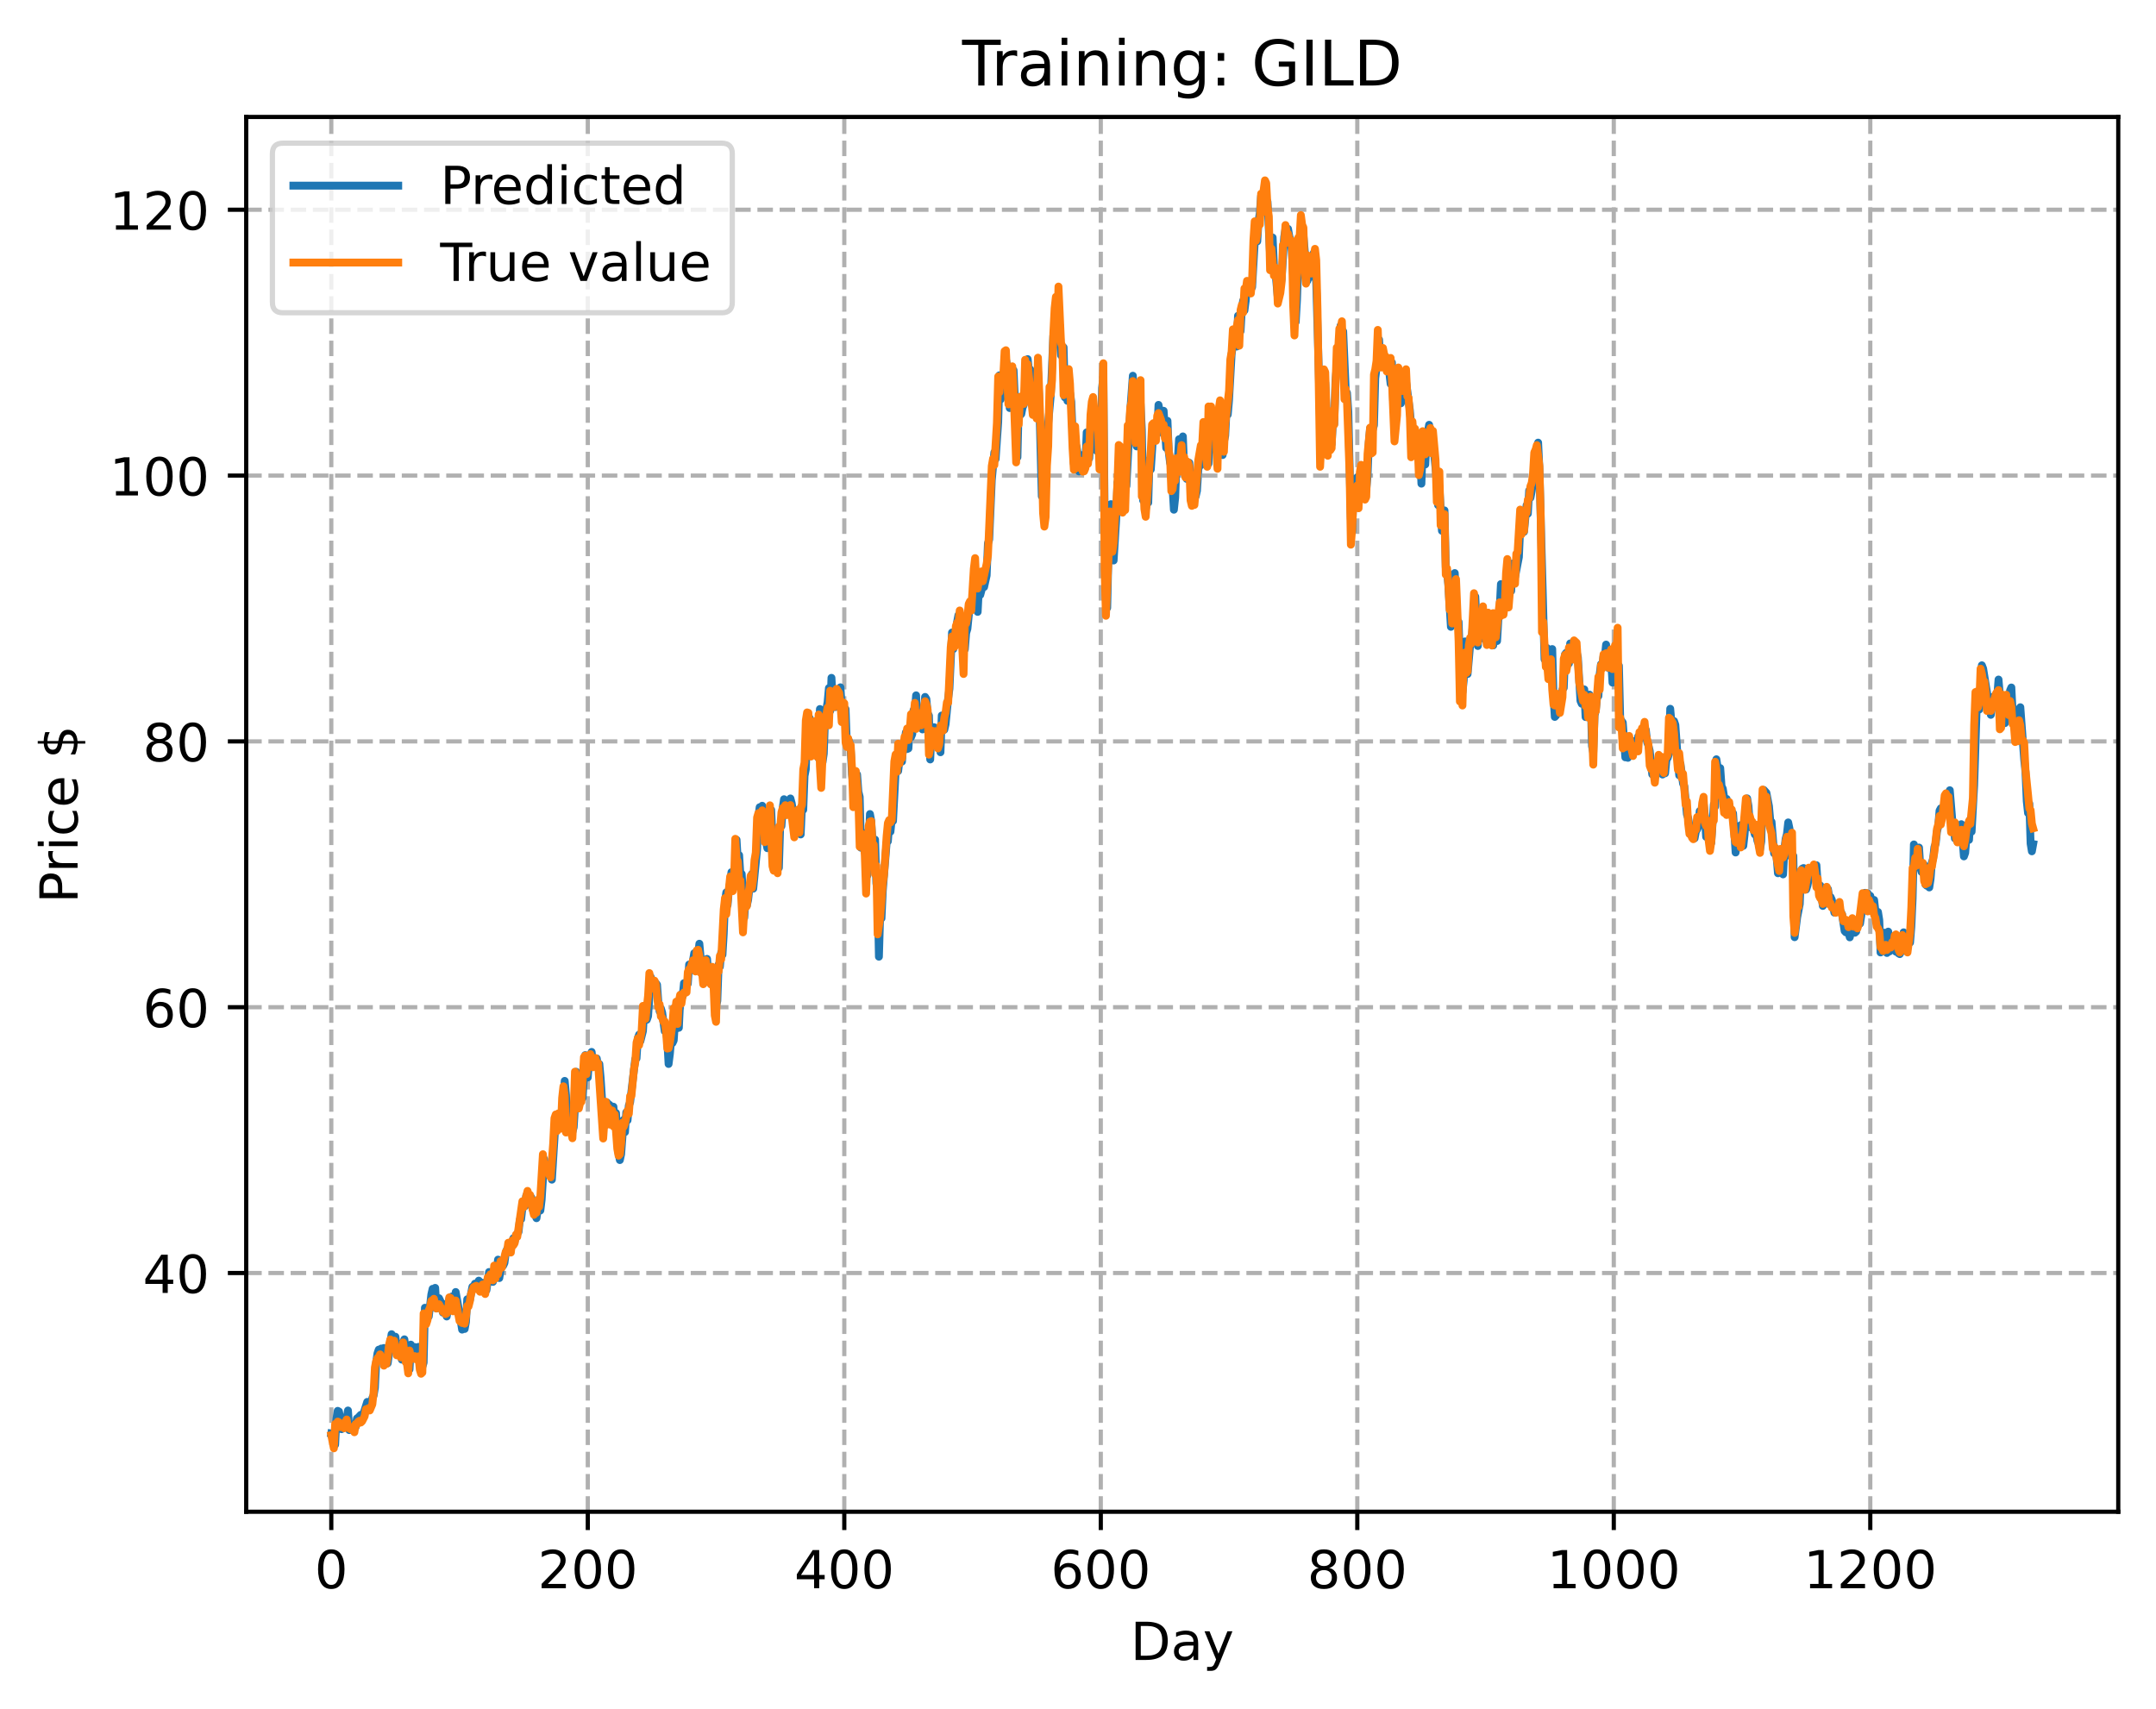 <?xml version="1.0" encoding="utf-8" standalone="no"?>
<!DOCTYPE svg PUBLIC "-//W3C//DTD SVG 1.1//EN"
  "http://www.w3.org/Graphics/SVG/1.1/DTD/svg11.dtd">
<!-- Created with matplotlib (https://matplotlib.org/) -->
<svg height="325.986pt" version="1.1" viewBox="0 0 411.286 325.986" width="411.286pt" xmlns="http://www.w3.org/2000/svg" xmlns:xlink="http://www.w3.org/1999/xlink">
 <defs>
  <style type="text/css">
*{stroke-linecap:butt;stroke-linejoin:round;}
  </style>
 </defs>
 <g id="figure_1">
  <g id="patch_1">
   <path d="M 0 325.986 
L 411.286 325.986 
L 411.286 0 
L 0 0 
z
" style="fill:#ffffff;"/>
  </g>
  <g id="axes_1">
   <g id="patch_2">
    <path d="M 46.966 288.43 
L 404.086 288.43 
L 404.086 22.318 
L 46.966 22.318 
z
" style="fill:#ffffff;"/>
   </g>
   <g id="matplotlib.axis_1">
    <g id="xtick_1">
     <g id="line2d_1">
      <path clip-path="url(#p576c1c6556)" d="M 63.198 288.43 
L 63.198 22.318 
" style="fill:none;stroke:#b0b0b0;stroke-dasharray:2.96,1.28;stroke-dashoffset:0;stroke-width:0.8;"/>
     </g>
     <g id="line2d_2">
      <defs>
       <path d="M 0 0 
L 0 3.5 
" id="m49cdf9a6fd" style="stroke:#000000;stroke-width:0.8;"/>
      </defs>
      <g>
       <use style="stroke:#000000;stroke-width:0.8;" x="63.198" xlink:href="#m49cdf9a6fd" y="288.43"/>
      </g>
     </g>
     <g id="text_1">
      <!-- 0 -->
      <defs>
       <path d="M 31.781 66.406 
Q 24.172 66.406 20.328 58.906 
Q 16.5 51.422 16.5 36.375 
Q 16.5 21.391 20.328 13.891 
Q 24.172 6.391 31.781 6.391 
Q 39.453 6.391 43.281 13.891 
Q 47.125 21.391 47.125 36.375 
Q 47.125 51.422 43.281 58.906 
Q 39.453 66.406 31.781 66.406 
z
M 31.781 74.219 
Q 44.047 74.219 50.516 64.516 
Q 56.984 54.828 56.984 36.375 
Q 56.984 17.969 50.516 8.266 
Q 44.047 -1.422 31.781 -1.422 
Q 19.531 -1.422 13.062 8.266 
Q 6.594 17.969 6.594 36.375 
Q 6.594 54.828 13.062 64.516 
Q 19.531 74.219 31.781 74.219 
z
" id="DejaVuSans-48"/>
      </defs>
      <g transform="translate(60.017 303.029)scale(0.1 -0.1)">
       <use xlink:href="#DejaVuSans-48"/>
      </g>
     </g>
    </g>
    <g id="xtick_2">
     <g id="line2d_3">
      <path clip-path="url(#p576c1c6556)" d="M 112.129 288.43 
L 112.129 22.318 
" style="fill:none;stroke:#b0b0b0;stroke-dasharray:2.96,1.28;stroke-dashoffset:0;stroke-width:0.8;"/>
     </g>
     <g id="line2d_4">
      <g>
       <use style="stroke:#000000;stroke-width:0.8;" x="112.129" xlink:href="#m49cdf9a6fd" y="288.43"/>
      </g>
     </g>
     <g id="text_2">
      <!-- 200 -->
      <defs>
       <path d="M 19.188 8.297 
L 53.609 8.297 
L 53.609 0 
L 7.328 0 
L 7.328 8.297 
Q 12.938 14.109 22.625 23.891 
Q 32.328 33.688 34.812 36.531 
Q 39.547 41.844 41.422 45.531 
Q 43.312 49.219 43.312 52.781 
Q 43.312 58.594 39.234 62.25 
Q 35.156 65.922 28.609 65.922 
Q 23.969 65.922 18.812 64.312 
Q 13.672 62.703 7.812 59.422 
L 7.812 69.391 
Q 13.766 71.781 18.938 73 
Q 24.125 74.219 28.422 74.219 
Q 39.75 74.219 46.484 68.547 
Q 53.219 62.891 53.219 53.422 
Q 53.219 48.922 51.531 44.891 
Q 49.859 40.875 45.406 35.406 
Q 44.188 33.984 37.641 27.219 
Q 31.109 20.453 19.188 8.297 
z
" id="DejaVuSans-50"/>
      </defs>
      <g transform="translate(102.585 303.029)scale(0.1 -0.1)">
       <use xlink:href="#DejaVuSans-50"/>
       <use x="63.623" xlink:href="#DejaVuSans-48"/>
       <use x="127.246" xlink:href="#DejaVuSans-48"/>
      </g>
     </g>
    </g>
    <g id="xtick_3">
     <g id="line2d_5">
      <path clip-path="url(#p576c1c6556)" d="M 161.06 288.43 
L 161.06 22.318 
" style="fill:none;stroke:#b0b0b0;stroke-dasharray:2.96,1.28;stroke-dashoffset:0;stroke-width:0.8;"/>
     </g>
     <g id="line2d_6">
      <g>
       <use style="stroke:#000000;stroke-width:0.8;" x="161.06" xlink:href="#m49cdf9a6fd" y="288.43"/>
      </g>
     </g>
     <g id="text_3">
      <!-- 400 -->
      <defs>
       <path d="M 37.797 64.312 
L 12.891 25.391 
L 37.797 25.391 
z
M 35.203 72.906 
L 47.609 72.906 
L 47.609 25.391 
L 58.016 25.391 
L 58.016 17.188 
L 47.609 17.188 
L 47.609 0 
L 37.797 0 
L 37.797 17.188 
L 4.891 17.188 
L 4.891 26.703 
z
" id="DejaVuSans-52"/>
      </defs>
      <g transform="translate(151.516 303.029)scale(0.1 -0.1)">
       <use xlink:href="#DejaVuSans-52"/>
       <use x="63.623" xlink:href="#DejaVuSans-48"/>
       <use x="127.246" xlink:href="#DejaVuSans-48"/>
      </g>
     </g>
    </g>
    <g id="xtick_4">
     <g id="line2d_7">
      <path clip-path="url(#p576c1c6556)" d="M 209.99 288.43 
L 209.99 22.318 
" style="fill:none;stroke:#b0b0b0;stroke-dasharray:2.96,1.28;stroke-dashoffset:0;stroke-width:0.8;"/>
     </g>
     <g id="line2d_8">
      <g>
       <use style="stroke:#000000;stroke-width:0.8;" x="209.99" xlink:href="#m49cdf9a6fd" y="288.43"/>
      </g>
     </g>
     <g id="text_4">
      <!-- 600 -->
      <defs>
       <path d="M 33.016 40.375 
Q 26.375 40.375 22.484 35.828 
Q 18.609 31.297 18.609 23.391 
Q 18.609 15.531 22.484 10.953 
Q 26.375 6.391 33.016 6.391 
Q 39.656 6.391 43.531 10.953 
Q 47.406 15.531 47.406 23.391 
Q 47.406 31.297 43.531 35.828 
Q 39.656 40.375 33.016 40.375 
z
M 52.594 71.297 
L 52.594 62.312 
Q 48.875 64.062 45.094 64.984 
Q 41.312 65.922 37.594 65.922 
Q 27.828 65.922 22.672 59.328 
Q 17.531 52.734 16.797 39.406 
Q 19.672 43.656 24.016 45.922 
Q 28.375 48.188 33.594 48.188 
Q 44.578 48.188 50.953 41.516 
Q 57.328 34.859 57.328 23.391 
Q 57.328 12.156 50.688 5.359 
Q 44.047 -1.422 33.016 -1.422 
Q 20.359 -1.422 13.672 8.266 
Q 6.984 17.969 6.984 36.375 
Q 6.984 53.656 15.188 63.938 
Q 23.391 74.219 37.203 74.219 
Q 40.922 74.219 44.703 73.484 
Q 48.484 72.75 52.594 71.297 
z
" id="DejaVuSans-54"/>
      </defs>
      <g transform="translate(200.446 303.029)scale(0.1 -0.1)">
       <use xlink:href="#DejaVuSans-54"/>
       <use x="63.623" xlink:href="#DejaVuSans-48"/>
       <use x="127.246" xlink:href="#DejaVuSans-48"/>
      </g>
     </g>
    </g>
    <g id="xtick_5">
     <g id="line2d_9">
      <path clip-path="url(#p576c1c6556)" d="M 258.921 288.43 
L 258.921 22.318 
" style="fill:none;stroke:#b0b0b0;stroke-dasharray:2.96,1.28;stroke-dashoffset:0;stroke-width:0.8;"/>
     </g>
     <g id="line2d_10">
      <g>
       <use style="stroke:#000000;stroke-width:0.8;" x="258.921" xlink:href="#m49cdf9a6fd" y="288.43"/>
      </g>
     </g>
     <g id="text_5">
      <!-- 800 -->
      <defs>
       <path d="M 31.781 34.625 
Q 24.75 34.625 20.719 30.859 
Q 16.703 27.094 16.703 20.516 
Q 16.703 13.922 20.719 10.156 
Q 24.75 6.391 31.781 6.391 
Q 38.812 6.391 42.859 10.172 
Q 46.922 13.969 46.922 20.516 
Q 46.922 27.094 42.891 30.859 
Q 38.875 34.625 31.781 34.625 
z
M 21.922 38.812 
Q 15.578 40.375 12.031 44.719 
Q 8.5 49.078 8.5 55.328 
Q 8.5 64.062 14.719 69.141 
Q 20.953 74.219 31.781 74.219 
Q 42.672 74.219 48.875 69.141 
Q 55.078 64.062 55.078 55.328 
Q 55.078 49.078 51.531 44.719 
Q 48 40.375 41.703 38.812 
Q 48.828 37.156 52.797 32.312 
Q 56.781 27.484 56.781 20.516 
Q 56.781 9.906 50.312 4.234 
Q 43.844 -1.422 31.781 -1.422 
Q 19.734 -1.422 13.25 4.234 
Q 6.781 9.906 6.781 20.516 
Q 6.781 27.484 10.781 32.312 
Q 14.797 37.156 21.922 38.812 
z
M 18.312 54.391 
Q 18.312 48.734 21.844 45.562 
Q 25.391 42.391 31.781 42.391 
Q 38.141 42.391 41.719 45.562 
Q 45.312 48.734 45.312 54.391 
Q 45.312 60.062 41.719 63.234 
Q 38.141 66.406 31.781 66.406 
Q 25.391 66.406 21.844 63.234 
Q 18.312 60.062 18.312 54.391 
z
" id="DejaVuSans-56"/>
      </defs>
      <g transform="translate(249.377 303.029)scale(0.1 -0.1)">
       <use xlink:href="#DejaVuSans-56"/>
       <use x="63.623" xlink:href="#DejaVuSans-48"/>
       <use x="127.246" xlink:href="#DejaVuSans-48"/>
      </g>
     </g>
    </g>
    <g id="xtick_6">
     <g id="line2d_11">
      <path clip-path="url(#p576c1c6556)" d="M 307.851 288.43 
L 307.851 22.318 
" style="fill:none;stroke:#b0b0b0;stroke-dasharray:2.96,1.28;stroke-dashoffset:0;stroke-width:0.8;"/>
     </g>
     <g id="line2d_12">
      <g>
       <use style="stroke:#000000;stroke-width:0.8;" x="307.851" xlink:href="#m49cdf9a6fd" y="288.43"/>
      </g>
     </g>
     <g id="text_6">
      <!-- 1000 -->
      <defs>
       <path d="M 12.406 8.297 
L 28.516 8.297 
L 28.516 63.922 
L 10.984 60.406 
L 10.984 69.391 
L 28.422 72.906 
L 38.281 72.906 
L 38.281 8.297 
L 54.391 8.297 
L 54.391 0 
L 12.406 0 
z
" id="DejaVuSans-49"/>
      </defs>
      <g transform="translate(295.126 303.029)scale(0.1 -0.1)">
       <use xlink:href="#DejaVuSans-49"/>
       <use x="63.623" xlink:href="#DejaVuSans-48"/>
       <use x="127.246" xlink:href="#DejaVuSans-48"/>
       <use x="190.869" xlink:href="#DejaVuSans-48"/>
      </g>
     </g>
    </g>
    <g id="xtick_7">
     <g id="line2d_13">
      <path clip-path="url(#p576c1c6556)" d="M 356.782 288.43 
L 356.782 22.318 
" style="fill:none;stroke:#b0b0b0;stroke-dasharray:2.96,1.28;stroke-dashoffset:0;stroke-width:0.8;"/>
     </g>
     <g id="line2d_14">
      <g>
       <use style="stroke:#000000;stroke-width:0.8;" x="356.782" xlink:href="#m49cdf9a6fd" y="288.43"/>
      </g>
     </g>
     <g id="text_7">
      <!-- 1200 -->
      <g transform="translate(344.057 303.029)scale(0.1 -0.1)">
       <use xlink:href="#DejaVuSans-49"/>
       <use x="63.623" xlink:href="#DejaVuSans-50"/>
       <use x="127.246" xlink:href="#DejaVuSans-48"/>
       <use x="190.869" xlink:href="#DejaVuSans-48"/>
      </g>
     </g>
    </g>
    <g id="text_8">
     <!-- Day -->
     <defs>
      <path d="M 19.672 64.797 
L 19.672 8.109 
L 31.594 8.109 
Q 46.688 8.109 53.688 14.938 
Q 60.688 21.781 60.688 36.531 
Q 60.688 51.172 53.688 57.984 
Q 46.688 64.797 31.594 64.797 
z
M 9.812 72.906 
L 30.078 72.906 
Q 51.266 72.906 61.172 64.094 
Q 71.094 55.281 71.094 36.531 
Q 71.094 17.672 61.125 8.828 
Q 51.172 0 30.078 0 
L 9.812 0 
z
" id="DejaVuSans-68"/>
      <path d="M 34.281 27.484 
Q 23.391 27.484 19.188 25 
Q 14.984 22.516 14.984 16.5 
Q 14.984 11.719 18.141 8.906 
Q 21.297 6.109 26.703 6.109 
Q 34.188 6.109 38.703 11.406 
Q 43.219 16.703 43.219 25.484 
L 43.219 27.484 
z
M 52.203 31.203 
L 52.203 0 
L 43.219 0 
L 43.219 8.297 
Q 40.141 3.328 35.547 0.953 
Q 30.953 -1.422 24.312 -1.422 
Q 15.922 -1.422 10.953 3.297 
Q 6 8.016 6 15.922 
Q 6 25.141 12.172 29.828 
Q 18.359 34.516 30.609 34.516 
L 43.219 34.516 
L 43.219 35.406 
Q 43.219 41.609 39.141 45 
Q 35.062 48.391 27.688 48.391 
Q 23 48.391 18.547 47.266 
Q 14.109 46.141 10.016 43.891 
L 10.016 52.203 
Q 14.938 54.109 19.578 55.047 
Q 24.219 56 28.609 56 
Q 40.484 56 46.344 49.844 
Q 52.203 43.703 52.203 31.203 
z
" id="DejaVuSans-97"/>
      <path d="M 32.172 -5.078 
Q 28.375 -14.844 24.75 -17.812 
Q 21.141 -20.797 15.094 -20.797 
L 7.906 -20.797 
L 7.906 -13.281 
L 13.188 -13.281 
Q 16.891 -13.281 18.938 -11.516 
Q 21 -9.766 23.484 -3.219 
L 25.094 0.875 
L 2.984 54.688 
L 12.5 54.688 
L 29.594 11.922 
L 46.688 54.688 
L 56.203 54.688 
z
" id="DejaVuSans-121"/>
     </defs>
     <g transform="translate(215.652 316.707)scale(0.1 -0.1)">
      <use xlink:href="#DejaVuSans-68"/>
      <use x="77.002" xlink:href="#DejaVuSans-97"/>
      <use x="138.281" xlink:href="#DejaVuSans-121"/>
     </g>
    </g>
   </g>
   <g id="matplotlib.axis_2">
    <g id="ytick_1">
     <g id="line2d_15">
      <path clip-path="url(#p576c1c6556)" d="M 46.966 242.886 
L 404.086 242.886 
" style="fill:none;stroke:#b0b0b0;stroke-dasharray:2.96,1.28;stroke-dashoffset:0;stroke-width:0.8;"/>
     </g>
     <g id="line2d_16">
      <defs>
       <path d="M 0 0 
L -3.5 0 
" id="m52f2fefd8a" style="stroke:#000000;stroke-width:0.8;"/>
      </defs>
      <g>
       <use style="stroke:#000000;stroke-width:0.8;" x="46.966" xlink:href="#m52f2fefd8a" y="242.886"/>
      </g>
     </g>
     <g id="text_9">
      <!-- 40 -->
      <g transform="translate(27.241 246.685)scale(0.1 -0.1)">
       <use xlink:href="#DejaVuSans-52"/>
       <use x="63.623" xlink:href="#DejaVuSans-48"/>
      </g>
     </g>
    </g>
    <g id="ytick_2">
     <g id="line2d_17">
      <path clip-path="url(#p576c1c6556)" d="M 46.966 192.169 
L 404.086 192.169 
" style="fill:none;stroke:#b0b0b0;stroke-dasharray:2.96,1.28;stroke-dashoffset:0;stroke-width:0.8;"/>
     </g>
     <g id="line2d_18">
      <g>
       <use style="stroke:#000000;stroke-width:0.8;" x="46.966" xlink:href="#m52f2fefd8a" y="192.169"/>
      </g>
     </g>
     <g id="text_10">
      <!-- 60 -->
      <g transform="translate(27.241 195.969)scale(0.1 -0.1)">
       <use xlink:href="#DejaVuSans-54"/>
       <use x="63.623" xlink:href="#DejaVuSans-48"/>
      </g>
     </g>
    </g>
    <g id="ytick_3">
     <g id="line2d_19">
      <path clip-path="url(#p576c1c6556)" d="M 46.966 141.452 
L 404.086 141.452 
" style="fill:none;stroke:#b0b0b0;stroke-dasharray:2.96,1.28;stroke-dashoffset:0;stroke-width:0.8;"/>
     </g>
     <g id="line2d_20">
      <g>
       <use style="stroke:#000000;stroke-width:0.8;" x="46.966" xlink:href="#m52f2fefd8a" y="141.452"/>
      </g>
     </g>
     <g id="text_11">
      <!-- 80 -->
      <g transform="translate(27.241 145.252)scale(0.1 -0.1)">
       <use xlink:href="#DejaVuSans-56"/>
       <use x="63.623" xlink:href="#DejaVuSans-48"/>
      </g>
     </g>
    </g>
    <g id="ytick_4">
     <g id="line2d_21">
      <path clip-path="url(#p576c1c6556)" d="M 46.966 90.735 
L 404.086 90.735 
" style="fill:none;stroke:#b0b0b0;stroke-dasharray:2.96,1.28;stroke-dashoffset:0;stroke-width:0.8;"/>
     </g>
     <g id="line2d_22">
      <g>
       <use style="stroke:#000000;stroke-width:0.8;" x="46.966" xlink:href="#m52f2fefd8a" y="90.735"/>
      </g>
     </g>
     <g id="text_12">
      <!-- 100 -->
      <g transform="translate(20.878 94.535)scale(0.1 -0.1)">
       <use xlink:href="#DejaVuSans-49"/>
       <use x="63.623" xlink:href="#DejaVuSans-48"/>
       <use x="127.246" xlink:href="#DejaVuSans-48"/>
      </g>
     </g>
    </g>
    <g id="ytick_5">
     <g id="line2d_23">
      <path clip-path="url(#p576c1c6556)" d="M 46.966 40.018 
L 404.086 40.018 
" style="fill:none;stroke:#b0b0b0;stroke-dasharray:2.96,1.28;stroke-dashoffset:0;stroke-width:0.8;"/>
     </g>
     <g id="line2d_24">
      <g>
       <use style="stroke:#000000;stroke-width:0.8;" x="46.966" xlink:href="#m52f2fefd8a" y="40.018"/>
      </g>
     </g>
     <g id="text_13">
      <!-- 120 -->
      <g transform="translate(20.878 43.818)scale(0.1 -0.1)">
       <use xlink:href="#DejaVuSans-49"/>
       <use x="63.623" xlink:href="#DejaVuSans-50"/>
       <use x="127.246" xlink:href="#DejaVuSans-48"/>
      </g>
     </g>
    </g>
    <g id="text_14">
     <!-- Price $ -->
     <defs>
      <path d="M 19.672 64.797 
L 19.672 37.406 
L 32.078 37.406 
Q 38.969 37.406 42.719 40.969 
Q 46.484 44.531 46.484 51.125 
Q 46.484 57.672 42.719 61.234 
Q 38.969 64.797 32.078 64.797 
z
M 9.812 72.906 
L 32.078 72.906 
Q 44.344 72.906 50.609 67.359 
Q 56.891 61.812 56.891 51.125 
Q 56.891 40.328 50.609 34.812 
Q 44.344 29.297 32.078 29.297 
L 19.672 29.297 
L 19.672 0 
L 9.812 0 
z
" id="DejaVuSans-80"/>
      <path d="M 41.109 46.297 
Q 39.594 47.172 37.812 47.578 
Q 36.031 48 33.891 48 
Q 26.266 48 22.188 43.047 
Q 18.109 38.094 18.109 28.812 
L 18.109 0 
L 9.078 0 
L 9.078 54.688 
L 18.109 54.688 
L 18.109 46.188 
Q 20.953 51.172 25.484 53.578 
Q 30.031 56 36.531 56 
Q 37.453 56 38.578 55.875 
Q 39.703 55.766 41.062 55.516 
z
" id="DejaVuSans-114"/>
      <path d="M 9.422 54.688 
L 18.406 54.688 
L 18.406 0 
L 9.422 0 
z
M 9.422 75.984 
L 18.406 75.984 
L 18.406 64.594 
L 9.422 64.594 
z
" id="DejaVuSans-105"/>
      <path d="M 48.781 52.594 
L 48.781 44.188 
Q 44.969 46.297 41.141 47.344 
Q 37.312 48.391 33.406 48.391 
Q 24.656 48.391 19.812 42.844 
Q 14.984 37.312 14.984 27.297 
Q 14.984 17.281 19.812 11.734 
Q 24.656 6.203 33.406 6.203 
Q 37.312 6.203 41.141 7.25 
Q 44.969 8.297 48.781 10.406 
L 48.781 2.094 
Q 45.016 0.344 40.984 -0.531 
Q 36.969 -1.422 32.422 -1.422 
Q 20.062 -1.422 12.781 6.344 
Q 5.516 14.109 5.516 27.297 
Q 5.516 40.672 12.859 48.328 
Q 20.219 56 33.016 56 
Q 37.156 56 41.109 55.141 
Q 45.062 54.297 48.781 52.594 
z
" id="DejaVuSans-99"/>
      <path d="M 56.203 29.594 
L 56.203 25.203 
L 14.891 25.203 
Q 15.484 15.922 20.484 11.062 
Q 25.484 6.203 34.422 6.203 
Q 39.594 6.203 44.453 7.469 
Q 49.312 8.734 54.109 11.281 
L 54.109 2.781 
Q 49.266 0.734 44.188 -0.344 
Q 39.109 -1.422 33.891 -1.422 
Q 20.797 -1.422 13.156 6.188 
Q 5.516 13.812 5.516 26.812 
Q 5.516 40.234 12.766 48.109 
Q 20.016 56 32.328 56 
Q 43.359 56 49.781 48.891 
Q 56.203 41.797 56.203 29.594 
z
M 47.219 32.234 
Q 47.125 39.594 43.094 43.984 
Q 39.062 48.391 32.422 48.391 
Q 24.906 48.391 20.391 44.141 
Q 15.875 39.891 15.188 32.172 
z
" id="DejaVuSans-101"/>
      <path id="DejaVuSans-32"/>
      <path d="M 33.797 -14.703 
L 28.906 -14.703 
L 28.859 0 
Q 23.734 0.094 18.609 1.188 
Q 13.484 2.297 8.297 4.5 
L 8.297 13.281 
Q 13.281 10.156 18.375 8.562 
Q 23.484 6.984 28.906 6.938 
L 28.906 29.203 
Q 18.109 30.953 13.203 35.156 
Q 8.297 39.359 8.297 46.688 
Q 8.297 54.641 13.625 59.219 
Q 18.953 63.812 28.906 64.5 
L 28.906 75.984 
L 33.797 75.984 
L 33.797 64.656 
Q 38.328 64.453 42.578 63.688 
Q 46.828 62.938 50.875 61.625 
L 50.875 53.078 
Q 46.828 55.125 42.547 56.25 
Q 38.281 57.375 33.797 57.562 
L 33.797 36.719 
Q 44.875 35.016 50.094 30.609 
Q 55.328 26.219 55.328 18.609 
Q 55.328 10.359 49.781 5.594 
Q 44.234 0.828 33.797 0.094 
z
M 28.906 37.594 
L 28.906 57.625 
Q 23.25 56.984 20.266 54.391 
Q 17.281 51.812 17.281 47.516 
Q 17.281 43.312 20.031 40.969 
Q 22.797 38.625 28.906 37.594 
z
M 33.797 28.219 
L 33.797 7.078 
Q 39.984 7.906 43.141 10.594 
Q 46.297 13.281 46.297 17.672 
Q 46.297 21.969 43.281 24.5 
Q 40.281 27.047 33.797 28.219 
z
" id="DejaVuSans-36"/>
     </defs>
     <g transform="translate(14.798 172.342)rotate(-90)scale(0.1 -0.1)">
      <use xlink:href="#DejaVuSans-80"/>
      <use x="58.553" xlink:href="#DejaVuSans-114"/>
      <use x="99.666" xlink:href="#DejaVuSans-105"/>
      <use x="127.449" xlink:href="#DejaVuSans-99"/>
      <use x="182.43" xlink:href="#DejaVuSans-101"/>
      <use x="243.953" xlink:href="#DejaVuSans-32"/>
      <use x="275.74" xlink:href="#DejaVuSans-36"/>
     </g>
    </g>
   </g>
   <g id="line2d_25">
    <path clip-path="url(#p576c1c6556)" d="M 63.198 273.498 
L 63.443 273.536 
L 63.688 275.285 
L 63.932 275.643 
L 64.177 270.745 
L 64.422 269.184 
L 64.666 269.314 
L 64.911 270.665 
L 65.156 272.68 
L 65.4 270.719 
L 65.89 271.491 
L 66.134 270.723 
L 66.379 269.115 
L 66.623 272.852 
L 66.868 272.765 
L 67.113 272.26 
L 67.357 272.027 
L 67.602 272.521 
L 67.847 272.263 
L 68.091 270.633 
L 68.336 270.467 
L 68.825 269.938 
L 69.07 270.008 
L 69.315 269.808 
L 70.049 267.475 
L 70.293 267.952 
L 70.538 267.416 
L 70.783 268.115 
L 71.027 266.726 
L 71.272 266.251 
L 71.517 264.767 
L 71.761 259.96 
L 72.006 258.226 
L 72.251 257.502 
L 72.495 257.987 
L 72.74 257.29 
L 72.984 259.098 
L 73.229 257.195 
L 73.474 259.119 
L 73.718 259.059 
L 73.963 260.1 
L 74.697 254.557 
L 74.942 255.954 
L 75.186 256.49 
L 75.431 255.035 
L 75.676 257.027 
L 76.165 257.48 
L 76.41 257.518 
L 76.654 259.409 
L 76.899 256.156 
L 77.144 255.534 
L 77.633 260.121 
L 77.878 260.123 
L 78.122 261.285 
L 78.367 256.547 
L 78.611 258.919 
L 79.101 257.001 
L 79.345 258.874 
L 79.59 259.091 
L 79.835 256.973 
L 80.079 258.577 
L 80.324 261.167 
L 80.569 260.769 
L 80.813 259.974 
L 81.058 249.512 
L 81.303 251.1 
L 81.547 251.281 
L 81.792 251.174 
L 82.281 246.976 
L 82.526 245.901 
L 82.771 246.328 
L 83.015 245.718 
L 83.26 249.659 
L 83.749 247.689 
L 83.994 248.194 
L 84.483 250.435 
L 84.972 248.792 
L 85.217 251.178 
L 85.706 247.815 
L 85.951 247.985 
L 86.196 247.369 
L 86.44 249.423 
L 86.685 249.005 
L 86.93 246.506 
L 87.664 250.673 
L 88.153 253.681 
L 88.398 253.303 
L 88.642 253.556 
L 88.887 252.236 
L 89.132 247.892 
L 89.376 248.39 
L 89.621 248.088 
L 90.11 245.511 
L 90.355 245.526 
L 90.599 244.911 
L 90.844 245.372 
L 91.089 245.216 
L 91.333 244.335 
L 91.578 245.693 
L 91.823 245.765 
L 92.067 244.738 
L 92.312 245.612 
L 92.557 245.23 
L 92.801 246.156 
L 93.291 242.688 
L 93.535 244.07 
L 93.78 242.919 
L 94.025 244.58 
L 94.269 242.465 
L 94.514 241.776 
L 94.759 242.642 
L 95.003 240.329 
L 95.248 243.847 
L 95.737 240.846 
L 95.982 241.485 
L 96.227 240.968 
L 96.471 239.111 
L 96.716 238.346 
L 96.96 238.885 
L 97.45 238.461 
L 97.939 236.244 
L 98.184 236.839 
L 98.428 235.712 
L 98.918 235.035 
L 99.162 232.761 
L 99.407 232.631 
L 99.652 230.461 
L 99.896 229.741 
L 100.141 230.155 
L 100.386 228.123 
L 101.12 228.196 
L 101.364 228.494 
L 101.609 230.678 
L 102.343 232.427 
L 102.832 229.052 
L 103.077 230.96 
L 103.321 228.928 
L 103.811 221.159 
L 104.055 222.824 
L 104.545 222.902 
L 105.034 223.948 
L 105.279 225.073 
L 106.013 213.389 
L 106.257 213.524 
L 106.502 215.376 
L 106.747 212.788 
L 106.991 212.855 
L 107.236 214.074 
L 107.725 206.227 
L 107.97 208.952 
L 108.215 215.405 
L 108.459 213.121 
L 108.704 213.162 
L 108.948 213.766 
L 109.193 215.949 
L 109.438 215.075 
L 109.682 211.155 
L 109.927 204.492 
L 110.416 208.693 
L 110.661 210.132 
L 110.906 208.823 
L 111.15 209.458 
L 111.64 201.308 
L 111.884 202.259 
L 112.129 205.572 
L 112.374 201.946 
L 112.618 202.119 
L 112.863 200.699 
L 113.108 202.787 
L 113.352 203.02 
L 113.597 201.964 
L 113.842 201.946 
L 114.086 203.491 
L 114.331 203.009 
L 114.575 205.645 
L 115.065 213.138 
L 115.309 214.846 
L 115.554 211.907 
L 115.799 210.356 
L 116.043 211.178 
L 116.288 210.8 
L 116.533 213.26 
L 116.777 211.504 
L 117.022 211.154 
L 117.267 214.369 
L 117.511 212.353 
L 118.001 220.076 
L 118.245 221.334 
L 118.49 220.198 
L 118.979 213.655 
L 119.224 215.998 
L 119.469 212.222 
L 119.713 213.74 
L 119.958 210.894 
L 120.203 210.338 
L 121.181 202.054 
L 121.426 201.942 
L 121.67 198.07 
L 121.915 197.404 
L 122.16 198.648 
L 122.649 196.712 
L 122.894 192.622 
L 123.138 192.9 
L 123.383 194.57 
L 123.628 193.883 
L 124.117 186.362 
L 124.851 188.736 
L 125.096 187.557 
L 125.34 187.883 
L 125.585 191.176 
L 125.83 192.948 
L 126.074 192.402 
L 126.319 193.213 
L 126.808 196.743 
L 127.053 195.712 
L 127.297 198.578 
L 127.542 203 
L 127.787 201.095 
L 128.031 198.254 
L 128.276 199.014 
L 128.521 198.508 
L 128.765 194.946 
L 129.01 196.269 
L 129.255 193.034 
L 129.499 196.1 
L 129.744 190.878 
L 129.989 189.66 
L 130.233 190.079 
L 130.478 187.581 
L 130.723 188.047 
L 130.967 187.959 
L 131.212 187.694 
L 131.457 184.023 
L 131.701 184.037 
L 131.946 184.738 
L 132.435 181.862 
L 132.924 184.362 
L 133.414 180.052 
L 133.903 185.458 
L 134.148 184.582 
L 134.392 187.469 
L 134.882 182.95 
L 135.126 186.072 
L 135.371 185.08 
L 135.616 185.445 
L 135.86 187.19 
L 136.105 184.873 
L 136.594 191.994 
L 136.839 190.966 
L 137.084 184.034 
L 137.328 184.448 
L 137.573 181.742 
L 137.818 182.172 
L 138.062 178.154 
L 138.307 171.883 
L 138.551 170.266 
L 138.796 172.674 
L 139.041 169.753 
L 139.285 168.427 
L 139.53 166.402 
L 140.019 169.295 
L 140.264 167.993 
L 140.509 160.233 
L 140.753 164.402 
L 140.998 163.148 
L 141.243 167.071 
L 141.487 166.731 
L 141.977 175.083 
L 142.221 171.461 
L 142.466 172.779 
L 142.711 171.68 
L 142.955 169.483 
L 143.2 168.677 
L 143.445 166.742 
L 143.689 169.553 
L 144.423 162.06 
L 144.668 155.909 
L 144.912 154.013 
L 145.157 155.43 
L 145.402 153.732 
L 145.891 155.056 
L 146.136 160.587 
L 146.38 161.829 
L 146.625 157.708 
L 146.87 158.272 
L 147.114 154.525 
L 147.604 165.941 
L 148.093 162.498 
L 148.338 161.828 
L 148.582 165.566 
L 148.827 157.649 
L 149.072 157.612 
L 149.316 154.127 
L 149.561 152.485 
L 149.806 153.535 
L 150.05 153.157 
L 150.295 154.2 
L 150.539 152.844 
L 150.784 152.339 
L 151.029 153.266 
L 151.763 158.263 
L 152.007 157.502 
L 152.252 155.596 
L 152.497 154.969 
L 152.741 159.211 
L 152.986 153.672 
L 153.231 154.505 
L 153.475 148.038 
L 153.72 146.758 
L 153.965 139.468 
L 154.209 136.788 
L 154.454 137.011 
L 154.943 144.09 
L 155.188 139.938 
L 155.433 141.135 
L 155.677 139.686 
L 155.922 143.061 
L 156.166 144.691 
L 156.411 135.278 
L 156.656 143.531 
L 156.9 145.451 
L 157.145 143.798 
L 157.39 136.794 
L 157.879 133.915 
L 158.124 131.279 
L 158.368 135.648 
L 158.613 129.328 
L 158.858 133.586 
L 159.102 133.255 
L 159.347 134.906 
L 159.592 133.966 
L 159.836 132.21 
L 160.081 132.368 
L 160.326 131.135 
L 160.57 135.08 
L 160.815 137.205 
L 161.06 135.46 
L 161.304 135.292 
L 161.549 141.979 
L 161.794 140.992 
L 162.038 141.596 
L 162.283 142.965 
L 162.527 147.738 
L 163.017 152.209 
L 163.261 152.072 
L 163.506 147.776 
L 163.751 151.073 
L 163.995 152.033 
L 164.24 161.739 
L 164.485 159.736 
L 164.729 158.903 
L 164.974 161.856 
L 165.219 162.037 
L 165.463 167.028 
L 165.953 155.311 
L 166.197 156.618 
L 166.687 164.738 
L 166.931 160.191 
L 167.176 168.52 
L 167.421 170.107 
L 167.665 182.533 
L 167.91 174.193 
L 168.154 175.218 
L 168.399 169.945 
L 169.133 160.822 
L 169.378 160.515 
L 169.622 157.25 
L 169.867 158.678 
L 170.112 156.236 
L 170.356 156.648 
L 170.846 147.242 
L 171.09 147.265 
L 171.335 147.113 
L 171.58 145.051 
L 171.824 144.772 
L 172.069 145.309 
L 172.314 141.783 
L 172.558 141.926 
L 172.803 139.744 
L 173.048 142.909 
L 173.292 142.808 
L 173.537 139.066 
L 173.782 140.663 
L 174.026 140.071 
L 174.271 135.486 
L 174.515 135.926 
L 174.76 132.667 
L 175.005 138.202 
L 175.739 135.474 
L 175.983 139.167 
L 176.228 137.075 
L 176.473 132.968 
L 176.717 133.375 
L 176.962 136.099 
L 177.207 136.535 
L 177.451 144.9 
L 177.696 139.327 
L 177.941 139.111 
L 178.185 138.743 
L 178.43 139.753 
L 178.675 139.391 
L 178.919 140.707 
L 179.164 140.776 
L 179.409 143.526 
L 179.653 136.513 
L 180.142 139.221 
L 180.387 138.161 
L 180.876 133.226 
L 181.121 131.394 
L 181.61 120.676 
L 181.855 123.841 
L 182.1 121.41 
L 182.344 121.181 
L 182.589 118.615 
L 182.834 117.352 
L 183.078 117.982 
L 183.323 117.559 
L 183.568 117.772 
L 183.812 123.195 
L 184.057 123.883 
L 184.302 120.775 
L 184.546 119.971 
L 185.036 115.08 
L 185.28 114.71 
L 185.525 115.376 
L 185.77 111.037 
L 186.014 110.049 
L 186.259 114.546 
L 186.503 116.744 
L 186.748 111.884 
L 186.993 113.512 
L 187.237 112.608 
L 187.482 111.071 
L 187.727 112.003 
L 188.216 109.796 
L 188.461 103.672 
L 188.705 102.938 
L 189.195 91.589 
L 189.684 86.316 
L 189.929 87.584 
L 190.418 80.564 
L 190.663 71.605 
L 190.907 76.186 
L 191.152 72.265 
L 191.397 73.124 
L 191.641 72.796 
L 191.886 68.535 
L 192.13 69.79 
L 192.62 77.854 
L 192.864 75.602 
L 193.109 74.417 
L 193.354 70.648 
L 194.088 87.249 
L 194.332 77.246 
L 194.577 79.251 
L 194.822 78.994 
L 195.066 77.758 
L 195.311 77.212 
L 195.556 73.535 
L 195.8 75.54 
L 196.045 68.52 
L 196.29 70.765 
L 196.534 70.493 
L 196.779 76.508 
L 197.024 76.378 
L 197.268 75.639 
L 197.513 76.345 
L 197.758 77.585 
L 198.002 70.937 
L 198.247 76.331 
L 198.736 94.682 
L 198.981 91.717 
L 199.225 92.193 
L 199.47 92.916 
L 199.715 83.384 
L 200.449 75.353 
L 200.938 64.079 
L 201.183 65.072 
L 201.427 62.315 
L 201.672 64.381 
L 201.917 62.683 
L 202.161 62.114 
L 202.406 67.786 
L 202.651 66.652 
L 202.895 66.277 
L 203.14 75.817 
L 203.385 71.181 
L 203.629 76.48 
L 203.874 74.529 
L 204.118 74.967 
L 204.363 76.658 
L 204.852 88.447 
L 205.097 88.13 
L 205.342 85.123 
L 205.586 86.482 
L 205.831 89.94 
L 206.076 89.339 
L 206.32 89.799 
L 206.565 87.09 
L 206.81 86.682 
L 207.054 88.666 
L 207.299 82.495 
L 207.544 82.625 
L 207.788 87.43 
L 208.278 79.299 
L 208.522 78.563 
L 208.767 79.293 
L 209.256 86.051 
L 209.501 82.161 
L 209.746 85.71 
L 209.99 85.863 
L 210.235 74.019 
L 210.479 71.839 
L 210.724 98.677 
L 210.969 112.788 
L 211.213 115.978 
L 211.458 105.17 
L 211.947 96.187 
L 212.192 105.868 
L 212.437 106.941 
L 212.926 99.045 
L 213.171 92.046 
L 213.415 91.925 
L 213.66 87.618 
L 213.905 85.679 
L 214.149 86.607 
L 214.394 95.316 
L 214.639 92.593 
L 214.883 92.717 
L 215.617 78.337 
L 216.106 71.688 
L 216.596 83.373 
L 216.84 85.173 
L 217.085 80.427 
L 217.33 79.945 
L 217.574 77.056 
L 217.819 82.013 
L 218.064 95.478 
L 218.308 88.724 
L 218.553 97.168 
L 218.798 95.581 
L 219.042 95.914 
L 219.287 87.705 
L 219.532 89.569 
L 220.021 82.137 
L 220.266 81.716 
L 220.51 82.445 
L 220.755 82.817 
L 221 77.25 
L 221.244 78.498 
L 221.489 78.298 
L 221.734 80.01 
L 221.978 78.378 
L 222.467 85.455 
L 222.712 80.292 
L 222.957 86.223 
L 223.201 88.278 
L 223.446 89.023 
L 223.935 97.254 
L 224.18 94.963 
L 224.425 88.679 
L 224.669 87.91 
L 224.914 83.8 
L 225.159 85.305 
L 225.648 83.265 
L 225.893 89.568 
L 226.137 89.541 
L 226.382 91.377 
L 226.627 88.799 
L 226.871 88.288 
L 227.361 93.98 
L 227.605 95.591 
L 227.85 92.901 
L 228.094 94.7 
L 228.339 93.631 
L 228.584 89.716 
L 228.828 87.734 
L 229.073 88.771 
L 229.318 85.379 
L 229.562 87.653 
L 229.807 82.492 
L 230.541 88.459 
L 230.786 81.077 
L 231.275 81.855 
L 231.764 85.805 
L 232.009 81.404 
L 232.254 86.23 
L 232.498 85.944 
L 232.743 78.293 
L 232.988 80.627 
L 233.232 86.819 
L 233.477 84.284 
L 233.722 83.133 
L 233.966 78.357 
L 234.211 79.104 
L 234.455 76.315 
L 234.945 67.614 
L 235.434 63.973 
L 235.679 63.568 
L 235.923 66.117 
L 236.168 60.246 
L 236.657 63.179 
L 236.902 58.885 
L 237.147 57.356 
L 237.391 59.238 
L 237.636 57.373 
L 237.881 54.639 
L 238.125 56.024 
L 238.859 54.78 
L 239.349 46.259 
L 239.593 44.617 
L 239.838 46.051 
L 240.082 42.167 
L 240.327 40.655 
L 240.572 37.391 
L 240.816 38.541 
L 241.061 36.71 
L 241.306 39.907 
L 241.55 40.613 
L 241.795 38.502 
L 242.284 48.613 
L 242.529 49.72 
L 242.774 45.32 
L 243.018 50.79 
L 243.263 51.344 
L 243.752 56.795 
L 244.486 53.306 
L 244.976 45.219 
L 245.22 43.74 
L 245.465 45.348 
L 245.709 43.661 
L 245.954 45.11 
L 246.199 45.794 
L 246.443 47.918 
L 247.177 61.426 
L 247.422 57.146 
L 247.667 50.196 
L 247.911 47.953 
L 248.156 47.715 
L 248.401 43.869 
L 248.645 44.945 
L 249.379 53.61 
L 249.624 52.888 
L 249.869 52.899 
L 250.113 51.321 
L 250.358 51.108 
L 250.603 48.285 
L 250.847 50.326 
L 251.092 54.015 
L 251.581 70.909 
L 251.826 80.533 
L 252.07 81.361 
L 252.315 73.725 
L 252.56 72.049 
L 252.804 73.014 
L 253.294 83.562 
L 253.538 80.017 
L 253.783 83.562 
L 254.028 84.733 
L 254.272 80.478 
L 254.517 80.916 
L 254.762 72.662 
L 255.74 62.115 
L 255.985 63.478 
L 256.23 63.221 
L 256.719 74.594 
L 256.964 74.974 
L 257.208 78.536 
L 257.697 98.985 
L 257.942 101.431 
L 258.187 94.203 
L 258.431 94.823 
L 258.676 93.398 
L 258.921 91.057 
L 259.165 94.022 
L 259.41 94.832 
L 259.655 90.648 
L 259.899 89.259 
L 260.144 89.092 
L 260.633 93.417 
L 260.878 90.794 
L 261.123 84.388 
L 261.367 81.723 
L 261.612 82.419 
L 261.857 81.998 
L 262.101 81.136 
L 262.346 72.188 
L 262.835 68.199 
L 263.08 64.802 
L 263.325 68.938 
L 263.569 67.841 
L 263.814 68.622 
L 264.058 68.067 
L 264.303 68.641 
L 264.548 68.657 
L 264.792 70.857 
L 265.037 71.168 
L 265.282 73.252 
L 265.526 69.178 
L 265.771 76.385 
L 266.016 77.776 
L 266.26 77.754 
L 266.505 75.69 
L 266.75 76.526 
L 266.994 74.203 
L 267.239 76.952 
L 267.484 75.726 
L 267.728 75.686 
L 267.973 72.97 
L 268.218 72.774 
L 268.952 78.31 
L 269.196 81.179 
L 269.441 81.63 
L 269.93 82.059 
L 270.175 85.055 
L 270.664 86.999 
L 270.909 86.616 
L 271.153 92.282 
L 271.398 85.283 
L 271.643 85.181 
L 271.887 88.622 
L 272.132 84 
L 272.621 81.048 
L 272.866 84.17 
L 273.111 85.251 
L 273.355 85.209 
L 273.6 86.713 
L 274.089 91.713 
L 274.334 96.378 
L 274.579 92.87 
L 275.068 101.272 
L 275.557 97.381 
L 275.802 108.306 
L 276.046 109.028 
L 276.291 111.675 
L 276.78 119.596 
L 277.025 118.396 
L 277.27 111.189 
L 277.514 109.337 
L 278.004 119.043 
L 278.248 118.661 
L 278.738 132.558 
L 278.982 132.089 
L 279.227 129.761 
L 279.472 122.378 
L 279.716 124.077 
L 279.961 128.601 
L 280.45 122.999 
L 280.695 122.261 
L 280.94 119.591 
L 281.184 118.865 
L 281.429 113.834 
L 281.918 123.251 
L 282.163 117.917 
L 282.407 121.848 
L 282.652 118.103 
L 282.897 117.784 
L 283.141 116.973 
L 283.386 120.219 
L 283.631 119.89 
L 283.875 119.01 
L 284.12 119.262 
L 284.609 120.904 
L 284.854 123.138 
L 285.099 119.609 
L 285.343 119.559 
L 285.588 122.307 
L 285.833 118.157 
L 286.077 116.246 
L 286.322 111.438 
L 286.567 115.85 
L 286.811 113.568 
L 287.056 115.392 
L 287.301 113.667 
L 287.545 109.194 
L 288.034 112.98 
L 288.279 112.757 
L 288.524 107.516 
L 289.013 110.083 
L 289.747 106.3 
L 289.992 100.76 
L 290.481 99.568 
L 290.726 101.469 
L 291.215 96.409 
L 291.46 98.009 
L 291.704 93.592 
L 291.949 94.972 
L 292.194 93.676 
L 292.683 89.813 
L 292.928 85.958 
L 293.172 87.392 
L 293.417 84.45 
L 293.661 89.538 
L 294.64 125.799 
L 294.885 125.993 
L 295.129 123.65 
L 295.374 124.691 
L 295.619 129.339 
L 295.863 127.561 
L 296.108 123.834 
L 296.353 132.746 
L 296.597 136.785 
L 296.842 136.525 
L 297.087 134.176 
L 297.331 134.377 
L 297.576 133.353 
L 297.821 133.116 
L 298.065 131.53 
L 298.31 131.226 
L 298.555 124.828 
L 298.799 124.527 
L 299.289 126.595 
L 299.533 122.763 
L 299.778 124.332 
L 300.022 124.845 
L 300.267 124.404 
L 300.512 125.046 
L 300.756 124.392 
L 301.001 125.41 
L 301.49 133.705 
L 301.735 134.268 
L 301.98 134.11 
L 302.224 131.534 
L 302.469 136.809 
L 302.714 136.26 
L 303.203 132.529 
L 303.448 133.059 
L 303.692 142.334 
L 303.937 143.557 
L 304.182 136.495 
L 304.426 135.433 
L 304.671 132.929 
L 304.916 132.801 
L 305.16 128.66 
L 305.405 126.739 
L 305.649 127.282 
L 305.894 125.197 
L 306.139 125.353 
L 306.383 122.984 
L 306.628 126.821 
L 306.873 127.468 
L 307.117 126.594 
L 307.362 126.385 
L 307.607 130.24 
L 307.851 124.791 
L 308.096 125.433 
L 308.341 125.609 
L 308.585 127.069 
L 308.83 127.018 
L 309.075 137.173 
L 309.564 137.871 
L 310.053 144.5 
L 310.298 142.816 
L 310.543 144.59 
L 310.787 142.32 
L 311.032 141.276 
L 311.277 142.436 
L 311.521 142.12 
L 311.766 141.41 
L 312.01 141.417 
L 312.255 142.862 
L 312.5 140.507 
L 312.744 141.101 
L 312.989 140.14 
L 313.234 140.07 
L 313.723 139.052 
L 313.968 139.262 
L 314.212 141.594 
L 314.457 142.233 
L 314.702 143.24 
L 315.191 147.746 
L 315.436 146.227 
L 315.68 146.199 
L 315.925 147.571 
L 316.17 146.463 
L 316.414 147.418 
L 316.659 147.497 
L 316.904 147.078 
L 317.148 147.773 
L 317.393 147.512 
L 317.637 147.542 
L 317.882 144.998 
L 318.127 144.619 
L 318.371 143.794 
L 318.616 135.227 
L 318.861 137.911 
L 319.35 137.584 
L 319.595 138.3 
L 320.084 145.203 
L 320.329 147.92 
L 320.573 145.738 
L 321.063 149.526 
L 321.307 149.986 
L 321.797 155.357 
L 322.041 156.102 
L 322.531 159.145 
L 323.02 159.989 
L 323.265 159.952 
L 323.509 158.634 
L 323.754 158.237 
L 323.998 157.601 
L 324.243 154.75 
L 324.488 156.589 
L 324.732 155.346 
L 324.977 153.217 
L 325.222 155.579 
L 325.466 159.665 
L 325.956 158.024 
L 326.2 160.216 
L 326.445 160.812 
L 326.934 153.468 
L 327.179 153.899 
L 327.424 144.865 
L 327.668 146.483 
L 327.913 149.426 
L 328.158 146.547 
L 328.402 149.962 
L 328.647 150.484 
L 328.892 152.065 
L 329.136 154.625 
L 329.381 152.425 
L 329.625 153.797 
L 329.87 153.534 
L 330.359 155.61 
L 330.604 155.17 
L 331.093 162.654 
L 331.338 160.625 
L 331.583 160.784 
L 332.072 157.424 
L 332.317 161.379 
L 332.561 161.381 
L 332.806 159.174 
L 333.295 152.327 
L 333.54 153.77 
L 333.785 157.084 
L 334.029 157.895 
L 334.274 157.729 
L 334.519 158.319 
L 334.763 159.21 
L 335.008 158.921 
L 335.252 160.428 
L 335.497 161.015 
L 335.742 162.085 
L 335.986 160.535 
L 336.231 152.223 
L 336.476 150.722 
L 336.965 151.262 
L 337.454 153.835 
L 337.699 156.586 
L 337.944 156.806 
L 338.433 162.819 
L 338.678 161.803 
L 338.922 163.647 
L 339.167 166.612 
L 339.412 164.5 
L 339.656 165.186 
L 339.901 166.305 
L 340.146 166.825 
L 340.39 162.052 
L 340.635 160.047 
L 340.88 159.146 
L 341.124 156.913 
L 341.369 158.106 
L 341.613 163.394 
L 341.858 163.226 
L 342.103 163.298 
L 342.347 178.811 
L 342.837 175.019 
L 343.326 172.48 
L 343.571 166.17 
L 343.815 165.727 
L 344.06 165.617 
L 344.305 166.711 
L 344.549 169.715 
L 344.794 168.963 
L 345.283 166.451 
L 345.528 166.2 
L 345.773 167.111 
L 346.017 167.157 
L 346.262 165.414 
L 346.507 165.08 
L 346.751 168.812 
L 346.996 169.546 
L 347.24 168.947 
L 347.73 172.844 
L 347.974 172.08 
L 348.219 169.447 
L 348.464 171.973 
L 348.708 169.636 
L 348.953 171.216 
L 349.198 171.135 
L 349.442 171.663 
L 349.932 174.123 
L 350.176 172.789 
L 350.421 173.606 
L 350.666 173.454 
L 350.91 173.505 
L 351.4 174.43 
L 351.889 177.636 
L 352.134 177.892 
L 352.378 176.798 
L 352.868 178.841 
L 353.112 177.717 
L 353.357 175.769 
L 353.846 177.963 
L 354.091 177.75 
L 354.335 175.868 
L 354.58 176.242 
L 354.825 176.216 
L 355.069 174.613 
L 355.314 171.412 
L 355.559 171.585 
L 355.803 170.347 
L 356.048 171.463 
L 356.293 170.435 
L 356.537 172.856 
L 356.782 170.922 
L 357.271 172.783 
L 357.516 171.709 
L 357.761 173.853 
L 358.005 174.045 
L 358.25 173.993 
L 358.495 175.531 
L 358.739 181.726 
L 358.984 181.389 
L 359.473 177.954 
L 359.718 181.18 
L 359.962 181.823 
L 360.207 177.746 
L 360.452 181.529 
L 360.696 180.365 
L 360.941 180.579 
L 361.186 179.435 
L 361.675 181.583 
L 361.92 180.273 
L 362.164 181.895 
L 362.409 182.038 
L 362.654 181.562 
L 363.143 177.882 
L 363.388 180.379 
L 363.632 180.083 
L 363.877 179.115 
L 364.122 179.352 
L 364.366 179.844 
L 364.611 176.835 
L 364.856 171.396 
L 365.1 161.112 
L 365.345 163.483 
L 365.589 162.025 
L 365.834 163.679 
L 366.079 161.711 
L 366.323 165.44 
L 366.568 166.368 
L 366.813 165.384 
L 367.057 165.002 
L 367.302 168.758 
L 367.547 168.984 
L 367.791 168.196 
L 368.036 169.32 
L 368.281 167.681 
L 368.525 164.592 
L 368.77 163.804 
L 369.015 161.606 
L 369.259 160.935 
L 369.504 158.674 
L 369.749 157.625 
L 369.993 154.665 
L 370.238 154.225 
L 370.483 154.889 
L 371.461 151.739 
L 371.706 151.77 
L 371.95 150.772 
L 372.44 156.71 
L 372.684 156.82 
L 372.929 159.974 
L 373.174 158.376 
L 373.418 160.615 
L 373.663 159.786 
L 373.908 159.818 
L 374.152 157.247 
L 374.642 163.395 
L 374.886 162.726 
L 375.131 159.585 
L 375.376 159.56 
L 375.62 160.239 
L 375.865 156.3 
L 376.11 158.673 
L 376.599 149.834 
L 377.088 134.561 
L 377.333 134.872 
L 377.577 135.368 
L 377.822 133.383 
L 378.067 126.933 
L 378.311 127.566 
L 379.29 133.659 
L 379.535 134.653 
L 379.779 136.388 
L 380.269 132.925 
L 380.513 133.125 
L 380.758 134.204 
L 381.003 132.772 
L 381.247 129.651 
L 381.492 132.594 
L 381.737 137.469 
L 381.981 136.527 
L 382.226 133.494 
L 382.471 137.969 
L 382.715 133.55 
L 383.204 135.68 
L 383.449 131.732 
L 383.694 131.171 
L 383.938 136.026 
L 384.183 135.232 
L 384.428 139.446 
L 384.672 137.577 
L 384.917 137.166 
L 385.162 139.313 
L 385.406 134.936 
L 386.14 144.889 
L 386.385 147.226 
L 386.63 152.859 
L 386.874 155.13 
L 387.119 153.33 
L 387.364 160.939 
L 387.608 162.427 
L 387.853 161.049 
L 387.853 161.049 
" style="fill:none;stroke:#1f77b4;stroke-linecap:square;stroke-width:1.5;"/>
   </g>
   <g id="line2d_26">
    <path clip-path="url(#p576c1c6556)" d="M 63.198 273.824 
L 63.688 276.334 
L 63.932 271.694 
L 64.177 272.226 
L 64.422 271.237 
L 64.666 271.364 
L 64.911 272.277 
L 65.156 272.175 
L 65.645 272.505 
L 65.89 271.313 
L 66.134 270.831 
L 66.379 272.454 
L 66.623 272.353 
L 66.868 272.683 
L 67.113 272.277 
L 67.602 273.266 
L 67.847 271.694 
L 68.091 271.82 
L 68.336 271.237 
L 68.581 271.085 
L 68.825 271.415 
L 69.07 271.186 
L 69.559 270.223 
L 69.804 268.879 
L 70.049 269.183 
L 70.293 268.676 
L 70.538 269.107 
L 71.027 267.94 
L 71.272 265.684 
L 71.517 260.891 
L 71.761 259.674 
L 72.006 259.116 
L 72.251 258.964 
L 72.495 258.406 
L 72.74 259.166 
L 72.984 258.989 
L 73.229 260.561 
L 73.474 259.826 
L 73.718 260.231 
L 73.963 258.811 
L 74.208 256.605 
L 74.452 255.566 
L 74.942 256.276 
L 75.186 255.794 
L 75.676 258.583 
L 75.92 258.254 
L 76.165 258.177 
L 76.41 258.964 
L 76.899 256.123 
L 77.388 259.876 
L 77.633 260.155 
L 77.878 262.032 
L 78.122 257.67 
L 78.367 258.887 
L 78.611 259.293 
L 78.856 259.141 
L 79.101 258.735 
L 79.345 259.344 
L 79.59 259.319 
L 79.835 258.786 
L 80.079 261.322 
L 80.324 262.108 
L 80.569 261.88 
L 80.813 250.595 
L 81.058 252.167 
L 81.303 252.649 
L 81.547 251.889 
L 81.792 249.987 
L 82.037 249.454 
L 82.281 248.186 
L 82.526 248.541 
L 82.771 247.806 
L 83.26 249.657 
L 83.505 249.378 
L 83.749 248.846 
L 84.239 249.708 
L 84.483 250.291 
L 84.728 249.809 
L 84.972 250.722 
L 85.217 250.595 
L 85.462 250.19 
L 85.706 247.527 
L 85.951 247.654 
L 86.196 249.53 
L 86.44 250.19 
L 86.685 248.643 
L 86.93 248.135 
L 87.664 252.041 
L 88.153 252.421 
L 88.398 252.269 
L 88.642 252.548 
L 88.887 251.179 
L 89.132 249.15 
L 89.376 249.277 
L 89.621 248.313 
L 89.866 246.842 
L 90.355 245.574 
L 90.844 245.321 
L 91.578 246.462 
L 91.823 246.005 
L 92.067 245.067 
L 92.312 245.549 
L 92.557 246.893 
L 93.046 243.698 
L 93.291 244.306 
L 93.535 243.14 
L 93.78 243.267 
L 94.025 244.281 
L 94.269 241.466 
L 94.514 243.926 
L 94.759 241.517 
L 95.003 243.115 
L 95.493 240.604 
L 95.737 241.872 
L 96.471 238.829 
L 96.716 238.829 
L 96.96 237.105 
L 97.45 238.981 
L 97.694 236.673 
L 97.939 237.586 
L 98.184 237.181 
L 98.428 235.558 
L 98.673 235.989 
L 99.652 229.193 
L 99.896 230.334 
L 100.63 227.215 
L 100.875 228.001 
L 101.12 227.975 
L 101.364 229.776 
L 101.854 231.779 
L 102.098 231.424 
L 102.343 231.374 
L 102.587 228.914 
L 102.832 230.258 
L 103.077 228.28 
L 103.566 220.216 
L 103.811 222.65 
L 104.055 222.092 
L 104.3 223.538 
L 104.545 223.259 
L 104.789 224.197 
L 105.034 224.628 
L 105.523 218.212 
L 105.768 213.344 
L 106.013 212.634 
L 106.257 215.803 
L 106.502 212.431 
L 106.747 212.608 
L 106.991 215.347 
L 107.236 209.489 
L 107.481 207.258 
L 107.725 209.083 
L 107.97 216.082 
L 108.215 213.902 
L 108.459 214.028 
L 108.704 214.764 
L 109.193 217.173 
L 109.438 212 
L 109.682 204.468 
L 109.927 206.294 
L 110.416 211.492 
L 110.661 210.453 
L 110.906 210.225 
L 111.395 201.679 
L 111.64 201.4 
L 111.884 204.95 
L 112.129 201.552 
L 112.374 202.972 
L 112.618 201.121 
L 113.108 203.631 
L 113.597 201.856 
L 113.842 203.251 
L 114.086 202.82 
L 115.065 217.223 
L 115.554 210.199 
L 115.799 211.34 
L 116.043 211.34 
L 116.288 214.561 
L 116.533 212.583 
L 116.777 211.873 
L 117.022 214.916 
L 117.267 212.608 
L 117.756 219.176 
L 118.001 220.495 
L 118.245 220.241 
L 118.49 218.086 
L 118.735 214.206 
L 118.979 214.967 
L 119.224 214.307 
L 119.713 211.873 
L 119.958 212.507 
L 120.203 209.109 
L 120.447 209.109 
L 120.936 204.012 
L 121.181 202.693 
L 121.426 198.915 
L 121.67 198.103 
L 121.915 199.422 
L 122.404 196.683 
L 122.649 191.916 
L 122.894 192.905 
L 123.138 194.401 
L 123.628 189.988 
L 123.872 185.652 
L 124.117 187.047 
L 124.606 188.619 
L 124.851 187.098 
L 125.096 187.732 
L 125.585 192.22 
L 125.83 191.611 
L 126.074 193.944 
L 126.319 194.173 
L 126.563 194.959 
L 126.808 194.883 
L 127.053 196.81 
L 127.297 200.056 
L 127.542 200.005 
L 127.787 198.915 
L 128.276 195.491 
L 128.521 192.347 
L 128.765 193.082 
L 129.01 191.104 
L 129.255 195.364 
L 129.499 191.054 
L 129.744 189.811 
L 129.989 191.485 
L 130.233 189.836 
L 130.478 189.355 
L 130.723 189.456 
L 130.967 189.329 
L 131.212 185.424 
L 131.457 184.917 
L 131.701 184.739 
L 132.191 183.218 
L 132.68 185.348 
L 132.924 181.316 
L 133.169 181.214 
L 133.414 182.381 
L 133.658 185.627 
L 133.903 185.221 
L 134.148 187.782 
L 134.637 183.192 
L 134.882 184.891 
L 135.126 185.069 
L 135.371 186.083 
L 135.616 187.833 
L 135.86 184.46 
L 136.105 187.681 
L 136.35 193.742 
L 136.594 194.959 
L 136.839 185.221 
L 137.084 185.348 
L 137.328 182.356 
L 137.573 183.04 
L 138.062 173.505 
L 138.307 171.35 
L 138.551 174.444 
L 139.285 167.242 
L 139.53 167.622 
L 139.775 170.031 
L 140.019 168.079 
L 140.264 160.04 
L 140.509 163.844 
L 140.753 164.351 
L 140.998 168.484 
L 141.243 167.977 
L 141.732 177.892 
L 141.977 173.48 
L 142.466 172.871 
L 142.711 170.615 
L 142.955 169.397 
L 143.2 167.09 
L 143.445 169.423 
L 143.689 167.673 
L 143.934 164.072 
L 144.178 162.677 
L 144.423 155.983 
L 144.668 155.146 
L 144.912 155.729 
L 145.402 154.613 
L 145.646 155.349 
L 145.891 160.674 
L 146.136 160.547 
L 146.625 156.693 
L 146.87 153.65 
L 147.359 165.264 
L 147.604 166.126 
L 147.848 163.261 
L 148.093 163.21 
L 148.338 166.608 
L 148.582 157.707 
L 148.827 158.113 
L 149.072 154.994 
L 149.316 154.157 
L 149.561 154.233 
L 149.806 153.624 
L 150.05 155.526 
L 150.295 153.929 
L 150.539 153.878 
L 150.784 153.599 
L 151.518 159.761 
L 152.252 154.461 
L 152.497 158.848 
L 152.741 154.157 
L 152.986 153.548 
L 153.231 146.778 
L 153.475 145.51 
L 153.72 137.446 
L 153.965 135.924 
L 154.209 136 
L 154.699 144.343 
L 154.943 139.753 
L 155.188 141.833 
L 155.433 137.598 
L 155.677 139.804 
L 155.922 144.419 
L 156.166 136.33 
L 156.411 146.144 
L 156.656 150.328 
L 157.145 138.967 
L 157.39 136.888 
L 157.634 136.381 
L 157.879 134.986 
L 158.124 138.384 
L 158.368 131.791 
L 158.613 134.606 
L 158.858 134.327 
L 159.102 134.884 
L 159.347 132.399 
L 159.592 131.436 
L 160.081 132.196 
L 160.326 134.377 
L 160.57 137.775 
L 160.815 133.997 
L 161.06 134.174 
L 161.304 141.655 
L 161.549 142.517 
L 161.794 140.869 
L 162.038 141.858 
L 162.283 142.162 
L 162.527 146.499 
L 162.772 154.005 
L 163.017 152.99 
L 163.261 147.107 
L 163.751 152.788 
L 163.995 161.562 
L 164.24 161.409 
L 164.485 159.127 
L 164.729 159.761 
L 164.974 163.235 
L 165.219 170.488 
L 165.708 157.58 
L 165.953 156.769 
L 166.197 156.667 
L 166.442 161.232 
L 166.687 161.156 
L 166.931 166.785 
L 167.176 165.163 
L 167.421 178.273 
L 167.91 174.951 
L 168.399 168.637 
L 168.644 166.811 
L 169.133 159.558 
L 169.378 157.022 
L 169.622 156.465 
L 169.867 156.921 
L 170.112 156.465 
L 170.601 145.281 
L 170.846 143.937 
L 171.09 147.259 
L 171.335 141.883 
L 171.58 145.713 
L 171.824 144.571 
L 172.069 144.673 
L 172.558 140.565 
L 172.803 140.692 
L 173.048 138.993 
L 173.292 141.199 
L 173.537 139.424 
L 173.782 136.254 
L 174.026 138.561 
L 174.271 136.862 
L 174.515 134.098 
L 174.76 139.069 
L 175.005 135.975 
L 175.249 136.736 
L 175.494 136.178 
L 175.739 138.384 
L 175.983 137.522 
L 176.228 134.986 
L 176.473 133.794 
L 176.717 134.352 
L 176.962 135.392 
L 177.207 143.988 
L 177.451 142.619 
L 177.696 139.373 
L 177.941 139.982 
L 178.185 139.627 
L 178.43 139.5 
L 178.675 141.985 
L 178.919 142.796 
L 179.164 142.01 
L 179.409 138.409 
L 179.653 139.424 
L 179.898 139.398 
L 180.142 136.888 
L 180.387 135.924 
L 180.632 133.997 
L 180.876 134.073 
L 181.366 123.448 
L 181.61 121.419 
L 181.855 123.169 
L 182.1 123.422 
L 182.344 119.441 
L 182.589 118.782 
L 182.834 119.314 
L 183.078 116.474 
L 183.323 118.63 
L 183.812 128.596 
L 184.057 118.148 
L 184.302 118.985 
L 184.546 117.793 
L 184.791 115.232 
L 185.036 114.724 
L 185.28 116.5 
L 185.77 108.512 
L 186.014 106.483 
L 186.259 112.163 
L 186.503 112.29 
L 186.748 110.566 
L 186.993 110.337 
L 187.237 109.019 
L 187.482 110.895 
L 188.216 107.573 
L 188.461 106.001 
L 189.195 88.91 
L 189.439 87.489 
L 189.684 88.732 
L 190.173 80.693 
L 190.418 71.843 
L 190.663 74.836 
L 190.907 71.945 
L 191.397 71.564 
L 191.641 67 
L 191.886 66.822 
L 192.375 77.143 
L 192.62 74.176 
L 192.864 75.799 
L 193.109 69.891 
L 193.354 74.531 
L 193.843 88.225 
L 194.088 78.665 
L 194.332 80.998 
L 194.577 75.698 
L 194.822 75.622 
L 195.066 76.864 
L 195.311 77.067 
L 195.556 68.648 
L 195.8 72.122 
L 196.045 69.485 
L 197.024 79.172 
L 197.268 74.202 
L 197.758 79.857 
L 198.002 68.242 
L 198.491 81.277 
L 198.736 87.084 
L 198.981 97.886 
L 199.225 100.473 
L 199.47 98.647 
L 199.715 88.833 
L 199.959 85.131 
L 200.204 73.821 
L 200.449 75.292 
L 200.693 72.528 
L 200.938 63.576 
L 201.183 58.809 
L 201.427 56.628 
L 201.672 63.551 
L 201.917 54.676 
L 202.406 65.428 
L 202.651 66.087 
L 202.895 75.393 
L 203.14 73.137 
L 203.385 74.379 
L 203.629 72.934 
L 203.874 70.423 
L 204.118 73.238 
L 204.608 85.511 
L 204.852 89.62 
L 205.097 81.327 
L 205.586 89.239 
L 206.076 89.214 
L 206.32 87.921 
L 206.565 89.975 
L 206.81 89.924 
L 207.054 89.341 
L 207.299 85.182 
L 207.544 88.504 
L 207.788 86.12 
L 208.033 79.096 
L 208.278 76.636 
L 208.522 75.748 
L 208.767 78.462 
L 209.012 79.806 
L 209.256 80.262 
L 209.501 82.722 
L 209.746 89.569 
L 209.99 84.649 
L 210.479 69.307 
L 210.724 108.74 
L 210.969 117.489 
L 211.458 106.483 
L 211.703 97.582 
L 211.947 102.705 
L 212.192 105.291 
L 212.437 103.643 
L 212.681 98.901 
L 212.926 96.695 
L 213.171 92.054 
L 213.415 84.903 
L 213.66 85.131 
L 213.905 87.667 
L 214.149 97.81 
L 214.394 92.612 
L 214.639 97.329 
L 215.128 81.15 
L 215.373 81.657 
L 215.617 77.701 
L 215.862 76.687 
L 216.106 72.705 
L 216.596 84.523 
L 216.84 80.135 
L 217.085 78.487 
L 217.574 72.528 
L 217.819 94.717 
L 218.064 90.989 
L 218.308 97.126 
L 218.553 98.596 
L 219.287 88.707 
L 219.532 85.917 
L 219.776 80.998 
L 220.021 80.744 
L 220.266 83.812 
L 220.51 84.117 
L 220.755 79.299 
L 221 78.817 
L 221.489 80.11 
L 221.734 81.784 
L 221.978 81.023 
L 222.223 83.66 
L 222.712 82.063 
L 222.957 86.145 
L 223.201 87.261 
L 223.446 93.702 
L 223.691 93.347 
L 223.935 90.913 
L 224.18 91.724 
L 224.425 87.439 
L 224.669 89.62 
L 224.914 90.025 
L 225.403 84.928 
L 225.648 90.076 
L 225.893 87.16 
L 226.137 91.09 
L 226.382 87.997 
L 226.627 88.199 
L 226.871 88.986 
L 227.116 95.477 
L 227.361 96.517 
L 227.605 94.717 
L 227.85 96.34 
L 228.339 91.065 
L 228.584 87.794 
L 229.073 84.954 
L 229.318 85.131 
L 229.562 80.516 
L 229.807 82.266 
L 230.052 87.236 
L 230.296 89.062 
L 230.541 77.549 
L 230.786 80.135 
L 231.03 77.549 
L 231.275 81.378 
L 231.52 83.28 
L 231.764 81.302 
L 232.254 89.442 
L 232.498 78.031 
L 232.743 76.382 
L 232.988 83.153 
L 233.477 86.196 
L 233.722 80.972 
L 234.455 74.531 
L 234.7 68.572 
L 234.945 67.152 
L 235.189 62.841 
L 235.679 64.946 
L 235.923 62.283 
L 236.168 61.041 
L 236.413 65.96 
L 236.657 59.139 
L 236.902 58.15 
L 237.147 59.62 
L 237.391 55.031 
L 237.636 55.386 
L 237.881 53.585 
L 238.125 55.411 
L 238.37 55.335 
L 238.615 55.994 
L 238.859 53.332 
L 239.104 45.927 
L 239.349 42.225 
L 239.593 45.952 
L 239.838 44.684 
L 240.082 42.377 
L 240.327 42.859 
L 240.572 36.95 
L 240.816 40.526 
L 241.061 36.24 
L 241.306 34.414 
L 241.55 34.921 
L 241.795 39.435 
L 242.04 41.286 
L 242.284 51.556 
L 242.529 47.423 
L 243.018 52.596 
L 243.263 51.024 
L 243.508 52.368 
L 243.752 57.921 
L 244.242 55.893 
L 244.486 53.839 
L 244.731 46.713 
L 244.976 46.637 
L 245.22 42.935 
L 245.465 44.431 
L 245.709 44.583 
L 246.199 46.51 
L 246.443 45.952 
L 246.688 58.2 
L 246.933 64.007 
L 247.667 45.344 
L 247.911 45.445 
L 248.156 41.033 
L 248.401 42.884 
L 248.645 43.416 
L 248.89 51.937 
L 249.135 54.118 
L 249.379 48.691 
L 249.624 51.151 
L 249.869 49.528 
L 250.113 52.19 
L 250.358 51.176 
L 250.847 47.474 
L 251.092 49.629 
L 251.337 59.316 
L 251.826 89.062 
L 252.07 84.244 
L 252.315 73.086 
L 252.56 70.474 
L 252.804 71.006 
L 253.294 86.957 
L 253.538 79.907 
L 253.783 85.892 
L 254.028 85.511 
L 254.272 78.31 
L 254.517 81.048 
L 255.006 66.315 
L 255.251 67.025 
L 255.496 62.714 
L 255.74 62.765 
L 255.985 61.294 
L 256.474 76.18 
L 256.719 74.227 
L 256.964 76.814 
L 257.453 90.38 
L 257.697 103.922 
L 257.942 100.879 
L 258.187 95.325 
L 258.431 95.122 
L 258.676 95.097 
L 258.921 92.612 
L 259.165 96.974 
L 259.41 90.051 
L 259.655 88.681 
L 259.899 89.087 
L 260.389 95.325 
L 260.633 94.818 
L 260.878 86.577 
L 261.367 81.581 
L 261.612 86.526 
L 261.857 86.348 
L 262.101 71.463 
L 262.346 70.474 
L 262.591 68.851 
L 262.835 62.942 
L 263.08 70.119 
L 263.325 67.38 
L 263.569 70.119 
L 263.814 66.391 
L 264.058 67.659 
L 264.303 67.963 
L 264.548 70.88 
L 264.792 69.586 
L 265.037 70.17 
L 265.282 68.293 
L 265.526 72.503 
L 266.016 84.218 
L 266.505 79.248 
L 266.75 70.119 
L 266.994 74.227 
L 267.239 74.151 
L 267.484 74.607 
L 267.728 74.075 
L 267.973 71.006 
L 268.218 70.449 
L 268.462 75.622 
L 268.707 75.901 
L 268.952 79.476 
L 269.196 87.236 
L 269.441 80.414 
L 269.685 83.356 
L 269.93 81.784 
L 270.175 85.79 
L 270.419 84.091 
L 270.664 90.659 
L 270.909 89.493 
L 271.398 82.266 
L 271.887 86.678 
L 272.132 84.066 
L 272.621 82.773 
L 272.866 81.657 
L 273.111 86.475 
L 273.355 82.215 
L 273.845 87.718 
L 274.089 95.782 
L 274.579 89.975 
L 274.823 100.245 
L 275.068 99.738 
L 275.313 99.611 
L 275.557 98.089 
L 275.802 109.653 
L 276.046 108.436 
L 276.291 111.428 
L 276.536 116.347 
L 276.78 114.699 
L 277.025 118.959 
L 277.27 111.453 
L 277.514 114.547 
L 277.759 110.49 
L 278.248 122.357 
L 278.493 133.845 
L 278.738 131.182 
L 278.982 134.606 
L 279.227 125.248 
L 279.472 124.513 
L 279.716 128.418 
L 279.961 128.114 
L 280.206 123.067 
L 280.45 121.673 
L 280.695 122.788 
L 281.184 113.178 
L 281.429 117.717 
L 281.673 118.655 
L 281.918 122.586 
L 282.163 118.376 
L 282.407 120.278 
L 282.897 115.688 
L 283.141 120.912 
L 283.386 121.166 
L 283.631 123.067 
L 283.875 116.88 
L 284.609 123.169 
L 284.854 116.981 
L 285.343 121.597 
L 286.077 114.927 
L 286.322 117.514 
L 286.567 115.384 
L 286.811 117.286 
L 287.056 115.409 
L 287.301 109.323 
L 287.545 106.66 
L 287.79 115.891 
L 288.279 109.856 
L 288.768 111.098 
L 289.013 111.377 
L 289.258 105.646 
L 289.502 105.342 
L 289.992 97.227 
L 290.236 101.969 
L 290.481 100.651 
L 290.726 101.31 
L 290.97 97.734 
L 291.215 97.861 
L 291.46 95.325 
L 291.704 95.072 
L 291.949 92.764 
L 292.194 92.155 
L 292.438 90.456 
L 292.683 86.323 
L 292.928 85.841 
L 293.172 84.928 
L 293.661 88.91 
L 293.906 98.343 
L 294.151 120.633 
L 294.395 118.63 
L 294.885 127.252 
L 295.129 126.592 
L 295.374 129.585 
L 295.619 127.074 
L 295.863 125.781 
L 296.108 131.563 
L 296.353 134.453 
L 296.597 134.606 
L 296.842 132.298 
L 297.087 134.453 
L 297.331 134.149 
L 297.576 136.026 
L 298.065 133.008 
L 298.31 125.679 
L 298.555 124.944 
L 298.799 128.038 
L 299.044 126.694 
L 299.289 123.549 
L 299.533 124.766 
L 299.778 124.411 
L 300.022 125.857 
L 300.267 122.18 
L 300.756 122.636 
L 301.246 130.168 
L 301.98 133.743 
L 302.224 132.551 
L 302.469 134.732 
L 302.714 133.87 
L 302.958 136.913 
L 303.448 132.907 
L 303.937 145.89 
L 304.182 135.595 
L 304.426 135.696 
L 304.916 129.128 
L 305.16 131.588 
L 305.405 126.922 
L 305.649 127.581 
L 305.894 124.843 
L 306.139 125.603 
L 306.383 124.64 
L 306.628 126.871 
L 306.873 127.404 
L 307.117 124.538 
L 307.362 123.879 
L 307.607 127.657 
L 307.851 124.564 
L 308.096 123.093 
L 308.341 124.843 
L 308.585 119.771 
L 308.83 138.79 
L 309.075 136.913 
L 309.319 138.308 
L 309.564 142.796 
L 309.809 140.286 
L 310.053 142.543 
L 310.298 141.224 
L 310.543 142.036 
L 310.787 140.413 
L 311.277 143.151 
L 311.521 144.242 
L 311.766 142.543 
L 312.01 142.315 
L 312.255 142.34 
L 312.5 143.354 
L 312.744 139.677 
L 312.989 139.956 
L 313.234 138.916 
L 313.478 139.119 
L 313.723 137.725 
L 313.968 140.184 
L 314.457 142.036 
L 314.702 146.093 
L 314.946 146.727 
L 315.191 145.56 
L 315.68 149.339 
L 315.925 146.828 
L 316.17 145.966 
L 316.414 144.014 
L 316.659 146.397 
L 316.904 144.369 
L 317.393 147.488 
L 317.637 144.394 
L 317.882 144.495 
L 318.127 144.014 
L 318.371 136.939 
L 318.616 137.141 
L 319.105 137.978 
L 319.35 139.88 
L 319.595 143.354 
L 319.839 144.064 
L 320.084 146.879 
L 320.329 143.684 
L 320.818 148.451 
L 321.063 147.614 
L 321.552 153.523 
L 321.797 152.889 
L 322.041 157.124 
L 322.286 159.127 
L 322.531 159.051 
L 322.775 159.837 
L 323.02 160.116 
L 323.265 158.164 
L 323.509 158.341 
L 323.754 155.881 
L 323.998 155.932 
L 324.243 156.287 
L 324.488 155.628 
L 324.732 153.168 
L 324.977 152.027 
L 325.222 156.972 
L 325.466 157.606 
L 325.711 156.49 
L 325.956 160.446 
L 326.2 162.348 
L 326.445 160.649 
L 326.69 156.667 
L 326.934 156.566 
L 327.179 145.332 
L 327.424 146.93 
L 327.668 150.531 
L 327.913 149.694 
L 328.647 152.661 
L 328.892 155.095 
L 329.136 154.182 
L 329.381 155.501 
L 329.625 153.371 
L 329.87 153.016 
L 330.115 155.298 
L 330.359 154.461 
L 330.849 159.609 
L 331.093 160.674 
L 331.338 160.826 
L 331.583 160.547 
L 331.827 159.761 
L 332.072 161.688 
L 332.561 158.011 
L 333.051 152.331 
L 333.295 152.737 
L 333.54 156.414 
L 333.785 155.653 
L 334.029 156.541 
L 334.274 156.769 
L 334.519 158.443 
L 334.763 157.58 
L 335.008 157.352 
L 335.497 161.409 
L 335.742 162.728 
L 336.231 150.632 
L 336.72 152.889 
L 336.965 152.001 
L 337.21 154.106 
L 337.454 157.251 
L 337.944 159.026 
L 338.188 161.967 
L 338.433 161.409 
L 339.167 165.061 
L 339.412 166.177 
L 339.656 161.967 
L 339.901 163.717 
L 340.146 163.616 
L 340.39 162.982 
L 340.635 160.598 
L 340.88 159.66 
L 341.124 161.105 
L 341.613 160.75 
L 341.858 158.874 
L 342.103 174.849 
L 342.347 177.994 
L 342.592 176.041 
L 342.837 172.77 
L 343.081 173.024 
L 343.326 167.318 
L 343.571 166.025 
L 344.305 169.778 
L 345.039 165.543 
L 345.283 165.594 
L 345.528 166.329 
L 346.017 164.934 
L 346.262 166.507 
L 346.507 169.296 
L 346.751 167.572 
L 346.996 170.894 
L 347.24 171.401 
L 347.485 171.629 
L 347.73 172.466 
L 347.974 170.691 
L 348.219 170.513 
L 348.464 169.195 
L 348.708 170.082 
L 348.953 172.542 
L 349.198 172.314 
L 349.442 173.176 
L 349.932 173.15 
L 350.176 174.165 
L 350.421 173.759 
L 350.91 172.085 
L 351.155 174.165 
L 351.4 174.469 
L 351.644 175.762 
L 351.889 175.737 
L 352.134 175.483 
L 352.378 175.889 
L 352.623 176.903 
L 353.357 175.179 
L 353.601 176.802 
L 354.091 175.686 
L 354.335 177.132 
L 354.58 176.32 
L 355.314 170.412 
L 355.559 170.488 
L 355.803 171.604 
L 356.048 170.386 
L 356.293 173.886 
L 356.537 171.68 
L 356.782 172.39 
L 357.027 173.886 
L 357.271 172.871 
L 357.516 174.621 
L 357.761 175.154 
L 358.005 176.802 
L 358.25 177.081 
L 358.495 177.664 
L 358.739 180.733 
L 358.984 180.935 
L 359.228 181.443 
L 359.473 181.113 
L 359.718 180.276 
L 359.962 181.24 
L 360.207 180.606 
L 360.696 180.783 
L 360.941 179.769 
L 361.186 180.454 
L 361.43 178.476 
L 361.675 178.273 
L 362.164 181.214 
L 362.409 181.722 
L 362.898 178.4 
L 363.388 179.515 
L 363.632 179.972 
L 363.877 181.722 
L 364.366 177.994 
L 364.611 173.15 
L 364.856 165.594 
L 365.1 165.492 
L 365.345 163.666 
L 365.589 165.163 
L 365.834 161.942 
L 366.079 164.63 
L 366.568 165.036 
L 366.813 164.63 
L 367.057 168.129 
L 367.302 168.713 
L 367.791 168.459 
L 368.036 167.318 
L 368.281 165.34 
L 368.525 165.365 
L 369.015 162.525 
L 369.504 158.138 
L 369.749 157.276 
L 369.993 155.678 
L 370.238 157.327 
L 370.483 156.186 
L 370.972 151.748 
L 371.216 151.367 
L 371.461 152.356 
L 371.706 152.001 
L 372.195 158.798 
L 372.44 158.087 
L 372.684 158.519 
L 372.929 156.921 
L 373.174 159.964 
L 373.418 160.725 
L 373.908 158.899 
L 374.152 158.316 
L 374.397 160.877 
L 374.642 161.46 
L 374.886 160.218 
L 375.131 158.341 
L 375.62 156.617 
L 375.865 157.2 
L 376.354 152.255 
L 376.599 138.333 
L 376.844 132.044 
L 377.088 131.943 
L 377.333 134.961 
L 377.577 133.972 
L 377.822 127.581 
L 378.067 128.519 
L 378.311 129.99 
L 378.556 130.016 
L 378.801 132.12 
L 379.045 135.645 
L 379.29 135.468 
L 379.535 133.921 
L 379.779 135.645 
L 380.024 134.758 
L 380.269 134.808 
L 380.513 133.16 
L 380.758 132.298 
L 381.247 131.664 
L 381.492 139.145 
L 381.737 138.866 
L 381.981 132.526 
L 382.226 133.363 
L 382.471 135.316 
L 382.715 132.551 
L 382.96 136.026 
L 383.204 136.431 
L 383.449 133.743 
L 383.694 134.935 
L 383.938 138.156 
L 384.183 138.485 
L 384.428 141.579 
L 384.672 140.844 
L 384.917 141.427 
L 385.162 137.42 
L 385.406 138.384 
L 385.651 141.021 
L 385.896 141.199 
L 386.14 141.731 
L 386.385 146.828 
L 386.874 151.621 
L 387.119 154.233 
L 387.364 154.563 
L 387.608 157.149 
L 387.853 158.037 
L 387.853 158.037 
" style="fill:none;stroke:#ff7f0e;stroke-linecap:square;stroke-width:1.5;"/>
   </g>
   <g id="patch_3">
    <path d="M 46.966 288.43 
L 46.966 22.318 
" style="fill:none;stroke:#000000;stroke-linecap:square;stroke-linejoin:miter;stroke-width:0.8;"/>
   </g>
   <g id="patch_4">
    <path d="M 404.086 288.43 
L 404.086 22.318 
" style="fill:none;stroke:#000000;stroke-linecap:square;stroke-linejoin:miter;stroke-width:0.8;"/>
   </g>
   <g id="patch_5">
    <path d="M 46.966 288.43 
L 404.086 288.43 
" style="fill:none;stroke:#000000;stroke-linecap:square;stroke-linejoin:miter;stroke-width:0.8;"/>
   </g>
   <g id="patch_6">
    <path d="M 46.966 22.318 
L 404.086 22.318 
" style="fill:none;stroke:#000000;stroke-linecap:square;stroke-linejoin:miter;stroke-width:0.8;"/>
   </g>
   <g id="text_15">
    <!-- Training: GILD -->
    <defs>
     <path d="M -0.297 72.906 
L 61.375 72.906 
L 61.375 64.594 
L 35.5 64.594 
L 35.5 0 
L 25.594 0 
L 25.594 64.594 
L -0.297 64.594 
z
" id="DejaVuSans-84"/>
     <path d="M 54.891 33.016 
L 54.891 0 
L 45.906 0 
L 45.906 32.719 
Q 45.906 40.484 42.875 44.328 
Q 39.844 48.188 33.797 48.188 
Q 26.516 48.188 22.312 43.547 
Q 18.109 38.922 18.109 30.906 
L 18.109 0 
L 9.078 0 
L 9.078 54.688 
L 18.109 54.688 
L 18.109 46.188 
Q 21.344 51.125 25.703 53.562 
Q 30.078 56 35.797 56 
Q 45.219 56 50.047 50.172 
Q 54.891 44.344 54.891 33.016 
z
" id="DejaVuSans-110"/>
     <path d="M 45.406 27.984 
Q 45.406 37.75 41.375 43.109 
Q 37.359 48.484 30.078 48.484 
Q 22.859 48.484 18.828 43.109 
Q 14.797 37.75 14.797 27.984 
Q 14.797 18.266 18.828 12.891 
Q 22.859 7.516 30.078 7.516 
Q 37.359 7.516 41.375 12.891 
Q 45.406 18.266 45.406 27.984 
z
M 54.391 6.781 
Q 54.391 -7.172 48.188 -13.984 
Q 42 -20.797 29.203 -20.797 
Q 24.469 -20.797 20.266 -20.094 
Q 16.062 -19.391 12.109 -17.922 
L 12.109 -9.188 
Q 16.062 -11.328 19.922 -12.344 
Q 23.781 -13.375 27.781 -13.375 
Q 36.625 -13.375 41.016 -8.766 
Q 45.406 -4.156 45.406 5.172 
L 45.406 9.625 
Q 42.625 4.781 38.281 2.391 
Q 33.938 0 27.875 0 
Q 17.828 0 11.672 7.656 
Q 5.516 15.328 5.516 27.984 
Q 5.516 40.672 11.672 48.328 
Q 17.828 56 27.875 56 
Q 33.938 56 38.281 53.609 
Q 42.625 51.219 45.406 46.391 
L 45.406 54.688 
L 54.391 54.688 
z
" id="DejaVuSans-103"/>
     <path d="M 11.719 12.406 
L 22.016 12.406 
L 22.016 0 
L 11.719 0 
z
M 11.719 51.703 
L 22.016 51.703 
L 22.016 39.312 
L 11.719 39.312 
z
" id="DejaVuSans-58"/>
     <path d="M 59.516 10.406 
L 59.516 29.984 
L 43.406 29.984 
L 43.406 38.094 
L 69.281 38.094 
L 69.281 6.781 
Q 63.578 2.734 56.688 0.656 
Q 49.812 -1.422 42 -1.422 
Q 24.906 -1.422 15.25 8.562 
Q 5.609 18.562 5.609 36.375 
Q 5.609 54.25 15.25 64.234 
Q 24.906 74.219 42 74.219 
Q 49.125 74.219 55.547 72.453 
Q 61.969 70.703 67.391 67.281 
L 67.391 56.781 
Q 61.922 61.422 55.766 63.766 
Q 49.609 66.109 42.828 66.109 
Q 29.438 66.109 22.719 58.641 
Q 16.016 51.172 16.016 36.375 
Q 16.016 21.625 22.719 14.156 
Q 29.438 6.688 42.828 6.688 
Q 48.047 6.688 52.141 7.594 
Q 56.25 8.5 59.516 10.406 
z
" id="DejaVuSans-71"/>
     <path d="M 9.812 72.906 
L 19.672 72.906 
L 19.672 0 
L 9.812 0 
z
" id="DejaVuSans-73"/>
     <path d="M 9.812 72.906 
L 19.672 72.906 
L 19.672 8.297 
L 55.172 8.297 
L 55.172 0 
L 9.812 0 
z
" id="DejaVuSans-76"/>
    </defs>
    <g transform="translate(183.544 16.318)scale(0.12 -0.12)">
     <use xlink:href="#DejaVuSans-84"/>
     <use x="46.334" xlink:href="#DejaVuSans-114"/>
     <use x="87.447" xlink:href="#DejaVuSans-97"/>
     <use x="148.727" xlink:href="#DejaVuSans-105"/>
     <use x="176.51" xlink:href="#DejaVuSans-110"/>
     <use x="239.889" xlink:href="#DejaVuSans-105"/>
     <use x="267.672" xlink:href="#DejaVuSans-110"/>
     <use x="331.051" xlink:href="#DejaVuSans-103"/>
     <use x="394.527" xlink:href="#DejaVuSans-58"/>
     <use x="428.219" xlink:href="#DejaVuSans-32"/>
     <use x="460.006" xlink:href="#DejaVuSans-71"/>
     <use x="537.496" xlink:href="#DejaVuSans-73"/>
     <use x="566.988" xlink:href="#DejaVuSans-76"/>
     <use x="622.701" xlink:href="#DejaVuSans-68"/>
    </g>
   </g>
   <g id="legend_1">
    <g id="patch_7">
     <path d="M 53.966 59.674 
L 137.694 59.674 
Q 139.694 59.674 139.694 57.674 
L 139.694 29.318 
Q 139.694 27.318 137.694 27.318 
L 53.966 27.318 
Q 51.966 27.318 51.966 29.318 
L 51.966 57.674 
Q 51.966 59.674 53.966 59.674 
z
" style="fill:#ffffff;opacity:0.8;stroke:#cccccc;stroke-linejoin:miter;"/>
    </g>
    <g id="line2d_27">
     <path d="M 55.966 35.417 
L 75.966 35.417 
" style="fill:none;stroke:#1f77b4;stroke-linecap:square;stroke-width:1.5;"/>
    </g>
    <g id="line2d_28"/>
    <g id="text_16">
     <!-- Predicted -->
     <defs>
      <path d="M 45.406 46.391 
L 45.406 75.984 
L 54.391 75.984 
L 54.391 0 
L 45.406 0 
L 45.406 8.203 
Q 42.578 3.328 38.25 0.953 
Q 33.938 -1.422 27.875 -1.422 
Q 17.969 -1.422 11.734 6.484 
Q 5.516 14.406 5.516 27.297 
Q 5.516 40.188 11.734 48.094 
Q 17.969 56 27.875 56 
Q 33.938 56 38.25 53.625 
Q 42.578 51.266 45.406 46.391 
z
M 14.797 27.297 
Q 14.797 17.391 18.875 11.75 
Q 22.953 6.109 30.078 6.109 
Q 37.203 6.109 41.297 11.75 
Q 45.406 17.391 45.406 27.297 
Q 45.406 37.203 41.297 42.844 
Q 37.203 48.484 30.078 48.484 
Q 22.953 48.484 18.875 42.844 
Q 14.797 37.203 14.797 27.297 
z
" id="DejaVuSans-100"/>
      <path d="M 18.312 70.219 
L 18.312 54.688 
L 36.812 54.688 
L 36.812 47.703 
L 18.312 47.703 
L 18.312 18.016 
Q 18.312 11.328 20.141 9.422 
Q 21.969 7.516 27.594 7.516 
L 36.812 7.516 
L 36.812 0 
L 27.594 0 
Q 17.188 0 13.234 3.875 
Q 9.281 7.766 9.281 18.016 
L 9.281 47.703 
L 2.688 47.703 
L 2.688 54.688 
L 9.281 54.688 
L 9.281 70.219 
z
" id="DejaVuSans-116"/>
     </defs>
     <g transform="translate(83.966 38.917)scale(0.1 -0.1)">
      <use xlink:href="#DejaVuSans-80"/>
      <use x="58.553" xlink:href="#DejaVuSans-114"/>
      <use x="97.416" xlink:href="#DejaVuSans-101"/>
      <use x="158.939" xlink:href="#DejaVuSans-100"/>
      <use x="222.416" xlink:href="#DejaVuSans-105"/>
      <use x="250.199" xlink:href="#DejaVuSans-99"/>
      <use x="305.18" xlink:href="#DejaVuSans-116"/>
      <use x="344.389" xlink:href="#DejaVuSans-101"/>
      <use x="405.912" xlink:href="#DejaVuSans-100"/>
     </g>
    </g>
    <g id="line2d_29">
     <path d="M 55.966 50.095 
L 75.966 50.095 
" style="fill:none;stroke:#ff7f0e;stroke-linecap:square;stroke-width:1.5;"/>
    </g>
    <g id="line2d_30"/>
    <g id="text_17">
     <!-- True value -->
     <defs>
      <path d="M 8.5 21.578 
L 8.5 54.688 
L 17.484 54.688 
L 17.484 21.922 
Q 17.484 14.156 20.5 10.266 
Q 23.531 6.391 29.594 6.391 
Q 36.859 6.391 41.078 11.031 
Q 45.312 15.672 45.312 23.688 
L 45.312 54.688 
L 54.297 54.688 
L 54.297 0 
L 45.312 0 
L 45.312 8.406 
Q 42.047 3.422 37.719 1 
Q 33.406 -1.422 27.688 -1.422 
Q 18.266 -1.422 13.375 4.438 
Q 8.5 10.297 8.5 21.578 
z
M 31.109 56 
z
" id="DejaVuSans-117"/>
      <path d="M 2.984 54.688 
L 12.5 54.688 
L 29.594 8.797 
L 46.688 54.688 
L 56.203 54.688 
L 35.688 0 
L 23.484 0 
z
" id="DejaVuSans-118"/>
      <path d="M 9.422 75.984 
L 18.406 75.984 
L 18.406 0 
L 9.422 0 
z
" id="DejaVuSans-108"/>
     </defs>
     <g transform="translate(83.966 53.595)scale(0.1 -0.1)">
      <use xlink:href="#DejaVuSans-84"/>
      <use x="46.334" xlink:href="#DejaVuSans-114"/>
      <use x="87.447" xlink:href="#DejaVuSans-117"/>
      <use x="150.826" xlink:href="#DejaVuSans-101"/>
      <use x="212.35" xlink:href="#DejaVuSans-32"/>
      <use x="244.137" xlink:href="#DejaVuSans-118"/>
      <use x="303.316" xlink:href="#DejaVuSans-97"/>
      <use x="364.596" xlink:href="#DejaVuSans-108"/>
      <use x="392.379" xlink:href="#DejaVuSans-117"/>
      <use x="455.758" xlink:href="#DejaVuSans-101"/>
     </g>
    </g>
   </g>
  </g>
 </g>
 <defs>
  <clipPath id="p576c1c6556">
   <rect height="266.112" width="357.12" x="46.966" y="22.318"/>
  </clipPath>
 </defs>
</svg>
